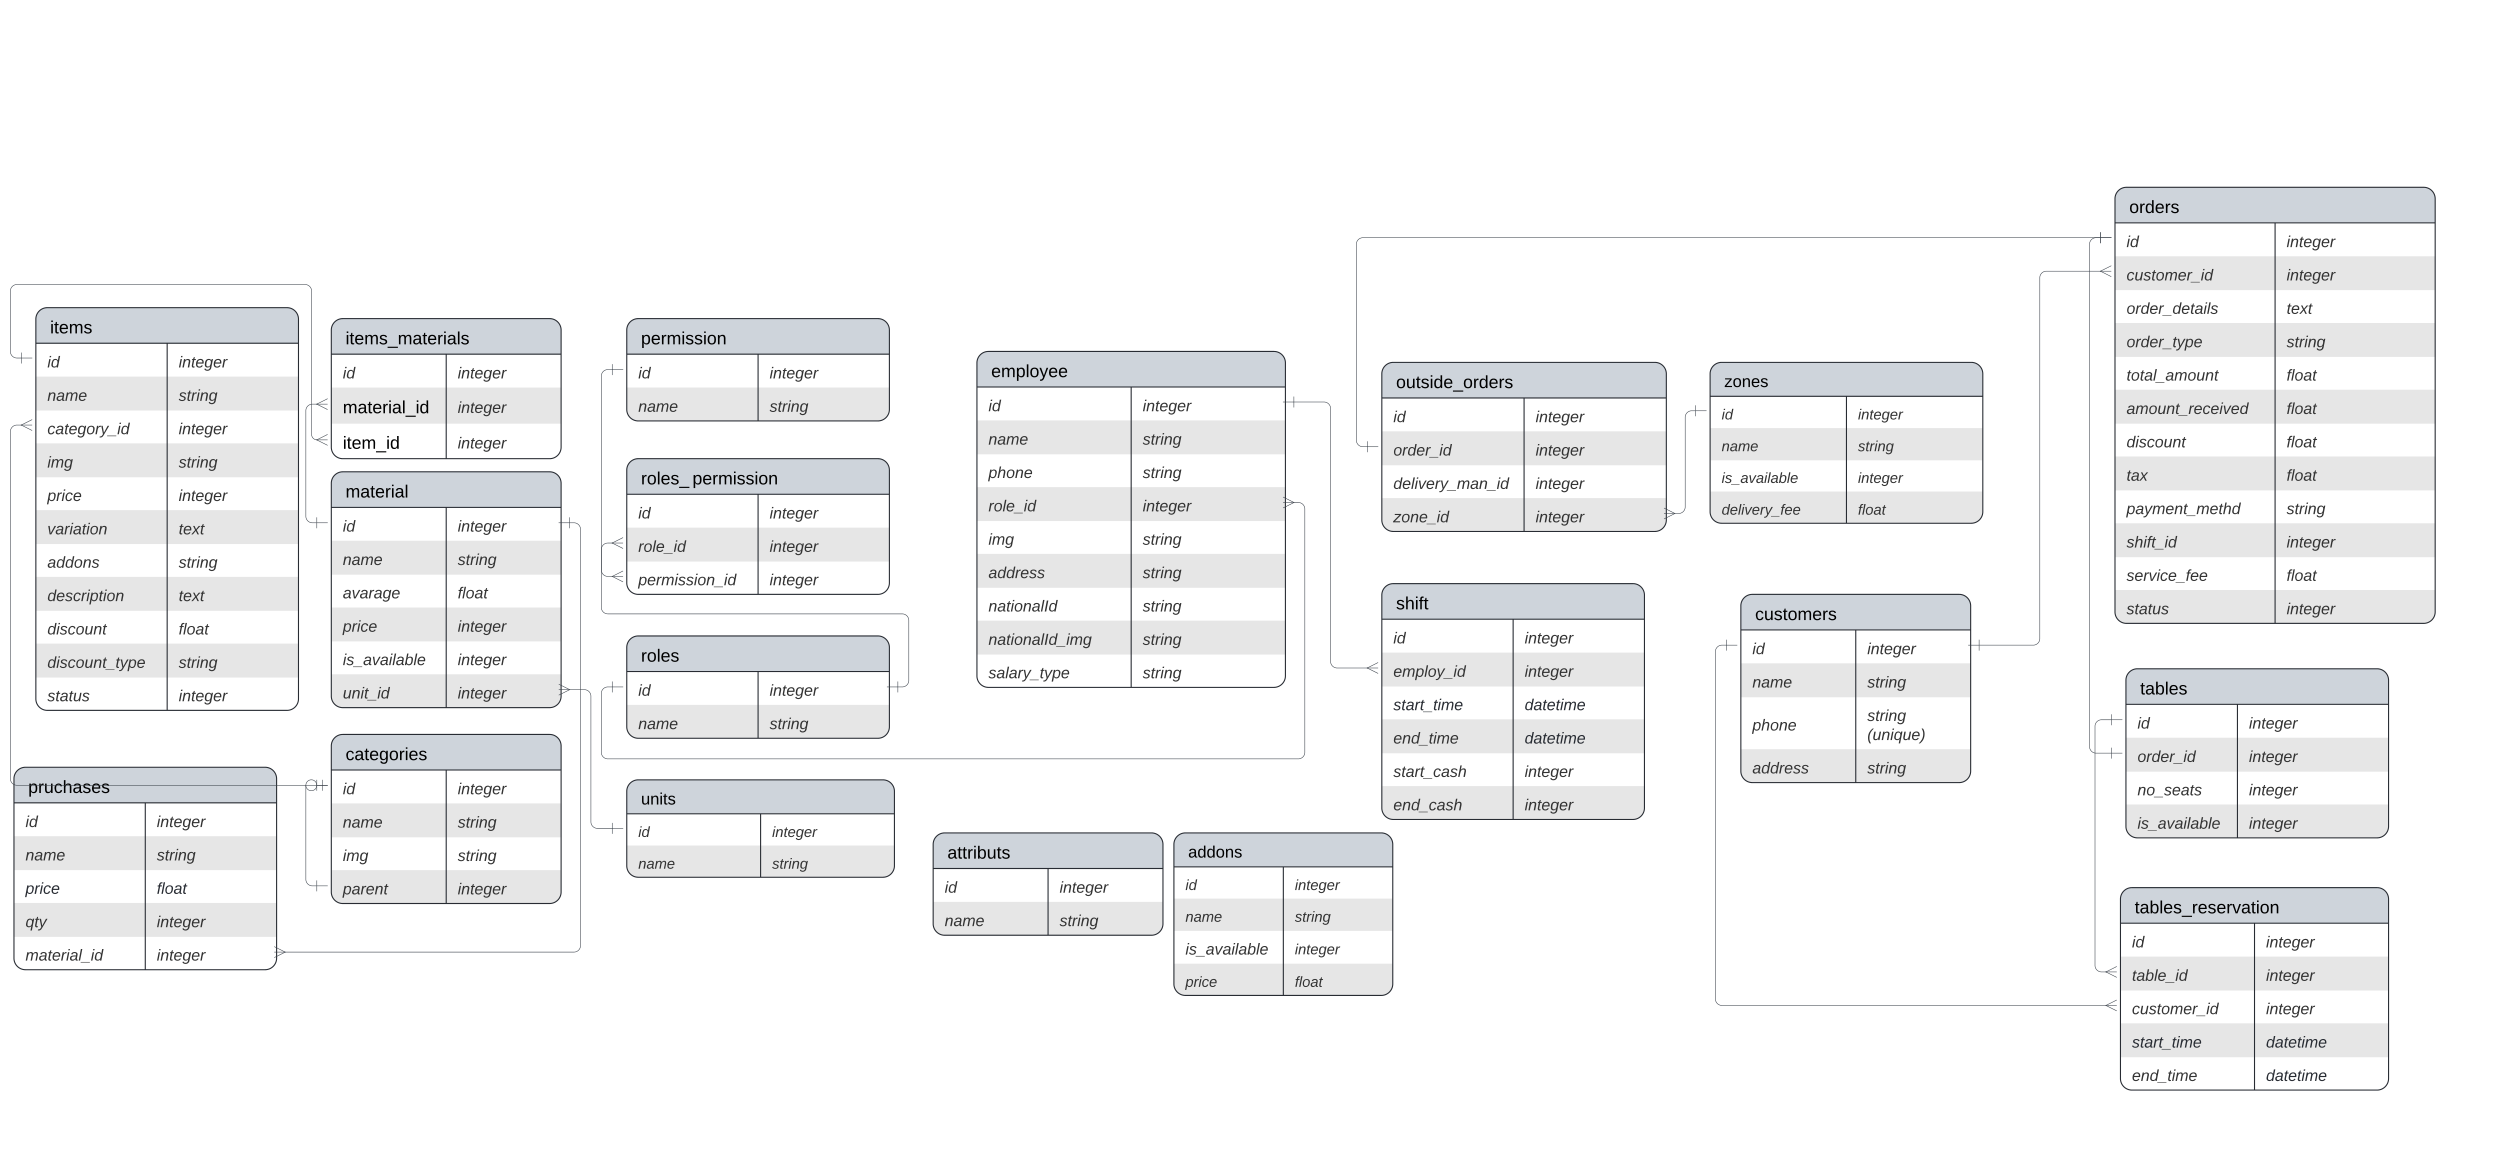 <svg xmlns="http://www.w3.org/2000/svg" xmlns:xlink="http://www.w3.org/1999/xlink" xmlns:lucid="lucid" width="4569.2" height="2142"><g transform="translate(0 0)" lucid:page-tab-id="0_0"><g filter="url(#a)"><path d="M1700 1541a21 21 0 0 1 21-21h378a21 21 0 0 1 21 21v145a21 21 0 0 1-21 21h-378a21 21 0 0 1-21-21z" fill="#fff"/><path d="M1700 1646v40a21 21 0 0 0 21 21h378a21 21 0 0 0 21-21v-40" fill="#e6e6e6"/><path d="M1700 1585v-44a21 21 0 0 1 21-21h378a21 21 0 0 1 21 21v44" fill="#ced4db"/><path d="M1700 1541a21 21 0 0 1 21-21h378a21 21 0 0 1 21 21v145a21 21 0 0 1-21 21h-378a21 21 0 0 1-21-21zM1700 1585h420M1910 1585v122" stroke="#282c33" stroke-width="2" fill="none"/><use xlink:href="#b" transform="matrix(1,0,0,1,1710,1520) translate(16 46.989)"/><use xlink:href="#c" transform="matrix(1,0,0,1,1705,1587.5) translate(16 41.822)"/><use xlink:href="#d" transform="matrix(1,0,0,1,1915,1587.5) translate(16 41.822)"/><use xlink:href="#e" transform="matrix(1,0,0,1,1705,1648.5) translate(16 41.822)"/><use xlink:href="#f" transform="matrix(1,0,0,1,1915,1648.5) translate(16 41.822)"/></g><g filter="url(#g)"><path d="M2140 1541a21 21 0 0 1 21-21h358a21 21 0 0 1 21 21v255a21 21 0 0 1-21 21h-358a21 21 0 0 1-21-21z" fill="#fff"/><path d="M2140 1640v59h400v-59M2140 1759v37a21 21 0 0 0 21 21h358a21 21 0 0 0 21-21v-37" fill="#e6e6e6"/><path d="M2140 1582v-41a21 21 0 0 1 21-21h358a21 21 0 0 1 21 21v41" fill="#ced4db"/><path d="M2140 1541a21 21 0 0 1 21-21h358a21 21 0 0 1 21 21v255a21 21 0 0 1-21 21h-358a21 21 0 0 1-21-21zM2140 1582h400M2340 1582v235" stroke="#282c33" stroke-width="2" fill="none"/><use xlink:href="#h" transform="matrix(1,0,0,1,2150,1520) translate(16 45.044)"/><use xlink:href="#i" transform="matrix(1,0,0,1,2145,1584.5) translate(16 39.878)"/><use xlink:href="#j" transform="matrix(1,0,0,1,2345,1584.5) translate(16 39.878)"/><use xlink:href="#k" transform="matrix(1,0,0,1,2145,1642.5) translate(16 39.878)"/><use xlink:href="#l" transform="matrix(1,0,0,1,2345,1642.5) translate(16 39.878)"/><use xlink:href="#m" transform="matrix(1,0,0,1,2145,1700.5) translate(16 41.822)"/><use xlink:href="#j" transform="matrix(1,0,0,1,2345,1700.5) translate(16 41.378)"/><use xlink:href="#n" transform="matrix(1,0,0,1,2145,1761.5) translate(16 39.878)"/><use xlink:href="#o" transform="matrix(1,0,0,1,2345,1761.5) translate(16 39.878)"/></g><g filter="url(#p)"><path d="M3176.2 1105a21 21 0 0 1 21-21h378a21 21 0 0 1 21 21v302a21 21 0 0 1-21 21h-378a21 21 0 0 1-21-21z" fill="#fff"/><path d="M3176.2 1210v62h420v-62M3176.2 1367v40a21 21 0 0 0 21 21h378a21 21 0 0 0 21-21v-40" fill="#e6e6e6"/><path d="M3176.2 1149v-44a21 21 0 0 1 21-21h378a21 21 0 0 1 21 21v44" fill="#ced4db"/><path d="M3176.2 1105a21 21 0 0 1 21-21h378a21 21 0 0 1 21 21v302a21 21 0 0 1-21 21h-378a21 21 0 0 1-21-21zM3176.2 1149h420M3386.2 1149v279" stroke="#282c33" stroke-width="2" fill="none"/><use xlink:href="#q" transform="matrix(1,0,0,1,3186.2,1084) translate(16 46.989)"/><use xlink:href="#c" transform="matrix(1,0,0,1,3181.2,1151.5) translate(16 41.822)"/><use xlink:href="#d" transform="matrix(1,0,0,1,3391.2,1151.5) translate(16 41.822)"/><use xlink:href="#e" transform="matrix(1,0,0,1,3181.2,1212.5) translate(16 41.822)"/><use xlink:href="#f" transform="matrix(1,0,0,1,3391.2,1212.5) translate(16 41.822)"/><use xlink:href="#r" transform="matrix(1,0,0,1,3181.2,1273.5) translate(16 59.322)"/><use xlink:href="#s" transform="matrix(1,0,0,1,3391.2,1273.5) translate(16 41.856)"/><use xlink:href="#t" transform="matrix(1,0,0,1,3391.2,1273.5) translate(16 76.789)"/><use xlink:href="#u" transform="matrix(1,0,0,1,3181.2,1369.5) translate(16 41.822)"/><g><use xlink:href="#f" transform="matrix(1,0,0,1,3391.2,1369.5) translate(16 41.822)"/></g></g><g filter="url(#v)"><path d="M600 1361a21 21 0 0 1 21-21h378a21 21 0 0 1 21 21v267a21 21 0 0 1-21 21H621a21 21 0 0 1-21-21z" fill="#fff"/><path d="M600 1466v62h420v-62M600 1588v40a21 21 0 0 0 21 21h378a21 21 0 0 0 21-21v-40" fill="#e6e6e6"/><path d="M600 1405v-44a21 21 0 0 1 21-21h378a21 21 0 0 1 21 21v44" fill="#ced4db"/><path d="M600 1361a21 21 0 0 1 21-21h378a21 21 0 0 1 21 21v267a21 21 0 0 1-21 21H621a21 21 0 0 1-21-21zM600 1405h420M810 1405v244" stroke="#282c33" stroke-width="2" fill="none"/><use xlink:href="#w" transform="matrix(1,0,0,1,610,1340) translate(16 46.989)"/><use xlink:href="#c" transform="matrix(1,0,0,1,605,1407.5) translate(16 41.822)"/><use xlink:href="#d" transform="matrix(1,0,0,1,815,1407.5) translate(16 41.822)"/><use xlink:href="#e" transform="matrix(1,0,0,1,605,1468.5) translate(16 41.822)"/><use xlink:href="#f" transform="matrix(1,0,0,1,815,1468.5) translate(16 41.822)"/><use xlink:href="#x" transform="matrix(1,0,0,1,605,1529.5) translate(16 41.822)"/><use xlink:href="#f" transform="matrix(1,0,0,1,815,1529.5) translate(16 41.822)"/><use xlink:href="#y" transform="matrix(1,0,0,1,605,1590.5) translate(16 41.822)"/><use xlink:href="#d" transform="matrix(1,0,0,1,815,1590.5) translate(16 41.822)"/></g><g filter="url(#z)"><path d="M60 581a21 21 0 0 1 21-21h438a21 21 0 0 1 21 21v694a21 21 0 0 1-21 21H81a21 21 0 0 1-21-21z" fill="#fff"/><path d="M60 686v62h480v-62M60 808v62h480v-62M60 930v62h480v-62M60 1052v62h480v-62M60 1174v62h480v-62" fill="#e6e6e6"/><path d="M60 625v-44a21 21 0 0 1 21-21h438a21 21 0 0 1 21 21v44" fill="#ced4db"/><path d="M60 581a21 21 0 0 1 21-21h438a21 21 0 0 1 21 21v694a21 21 0 0 1-21 21H81a21 21 0 0 1-21-21zM60 625h480M300 625v671" stroke="#282c33" stroke-width="2" fill="none"/><use xlink:href="#A" transform="matrix(1,0,0,1,70,560) translate(16 46.989)"/><use xlink:href="#c" transform="matrix(1,0,0,1,65,627.5) translate(16 41.822)"/><use xlink:href="#d" transform="matrix(1,0,0,1,305,627.5) translate(16 41.822)"/><use xlink:href="#e" transform="matrix(1,0,0,1,65,688.5) translate(16 41.822)"/><use xlink:href="#f" transform="matrix(1,0,0,1,305,688.5) translate(16 41.822)"/><use xlink:href="#B" transform="matrix(1,0,0,1,65,749.5) translate(16 41.822)"/><use xlink:href="#d" transform="matrix(1,0,0,1,305,749.5) translate(16 41.822)"/><use xlink:href="#x" transform="matrix(1,0,0,1,65,810.5) translate(16 41.822)"/><use xlink:href="#f" transform="matrix(1,0,0,1,305,810.5) translate(16 41.822)"/><use xlink:href="#C" transform="matrix(1,0,0,1,65,871.5) translate(16 41.822)"/><use xlink:href="#d" transform="matrix(1,0,0,1,305,871.5) translate(16 41.822)"/><use xlink:href="#D" transform="matrix(1,0,0,1,65,932.5) translate(16 41.822)"/><use xlink:href="#E" transform="matrix(1,0,0,1,305,932.5) translate(16 41.822)"/><use xlink:href="#F" transform="matrix(1,0,0,1,65,993.5) translate(16 41.822)"/><use xlink:href="#f" transform="matrix(1,0,0,1,305,993.5) translate(16 41.822)"/><use xlink:href="#G" transform="matrix(1,0,0,1,65,1054.5) translate(16 41.822)"/><use xlink:href="#E" transform="matrix(1,0,0,1,305,1054.5) translate(16 41.822)"/><use xlink:href="#H" transform="matrix(1,0,0,1,65,1115.5) translate(16 41.822)"/><use xlink:href="#I" transform="matrix(1,0,0,1,305,1115.5) translate(16 41.822)"/><use xlink:href="#J" transform="matrix(1,0,0,1,65,1176.5) translate(16 41.822)"/><use xlink:href="#f" transform="matrix(1,0,0,1,305,1176.5) translate(16 41.822)"/><use xlink:href="#K" transform="matrix(1,0,0,1,65,1237.5) translate(16 41.822)"/><use xlink:href="#d" transform="matrix(1,0,0,1,305,1237.5) translate(16 41.822)"/></g><g filter="url(#L)"><path d="M3120 681a21 21 0 0 1 21-21h456.4a21 21 0 0 1 21 21v252a21 21 0 0 1-21 21H3141a21 21 0 0 1-21-21z" fill="#fff"/><path d="M3120 780v59h498.4v-59M3120 896v37a21 21 0 0 0 21 21h456.4a21 21 0 0 0 21-21v-37" fill="#e6e6e6"/><path d="M3120 722v-41a21 21 0 0 1 21-21h456.4a21 21 0 0 1 21 21v41" fill="#ced4db"/><path d="M3120 681a21 21 0 0 1 21-21h456.4a21 21 0 0 1 21 21v252a21 21 0 0 1-21 21H3141a21 21 0 0 1-21-21zM3120 722h498.4M3369.2 722v232" stroke="#282c33" stroke-width="2" fill="none"/><use xlink:href="#M" transform="matrix(1,0,0,1,3130,660) translate(16 45.044)"/><use xlink:href="#i" transform="matrix(1,0,0,1,3125,724.5) translate(16 39.878)"/><use xlink:href="#j" transform="matrix(1,0,0,1,3374.2,724.5) translate(16 39.878)"/><use xlink:href="#k" transform="matrix(1,0,0,1,3125,782.5) translate(16 39.878)"/><use xlink:href="#l" transform="matrix(1,0,0,1,3374.2,782.5) translate(16 39.878)"/><use xlink:href="#N" transform="matrix(1,0,0,1,3125,840.5) translate(16 39.878)"/><use xlink:href="#j" transform="matrix(1,0,0,1,3374.2,840.5) translate(16 39.878)"/><use xlink:href="#O" transform="matrix(1,0,0,1,3125,898.5) translate(16 39.878)"/><use xlink:href="#o" transform="matrix(1,0,0,1,3374.2,898.5) translate(16 39.878)"/></g><g filter="url(#P)"><path d="M3880 1241a21 21 0 0 1 21-21h438a21 21 0 0 1 21 21v267a21 21 0 0 1-21 21h-438a21 21 0 0 1-21-21z" fill="#fff"/><path d="M3880 1346v62h480v-62M3880 1468v40a21 21 0 0 0 21 21h438a21 21 0 0 0 21-21v-40" fill="#e6e6e6"/><path d="M3880 1285v-44a21 21 0 0 1 21-21h438a21 21 0 0 1 21 21v44" fill="#ced4db"/><path d="M3880 1241a21 21 0 0 1 21-21h438a21 21 0 0 1 21 21v267a21 21 0 0 1-21 21h-438a21 21 0 0 1-21-21zM3880 1285h480M4083.8 1285v244" stroke="#282c33" stroke-width="2" fill="none"/><use xlink:href="#Q" transform="matrix(1,0,0,1,3890,1220) translate(16 46.989)"/><use xlink:href="#c" transform="matrix(1,0,0,1,3885,1287.5) translate(16 41.822)"/><use xlink:href="#d" transform="matrix(1,0,0,1,4088.8,1287.5) translate(16 41.822)"/><use xlink:href="#R" transform="matrix(1,0,0,1,3885,1348.5) translate(16 41.822)"/><use xlink:href="#d" transform="matrix(1,0,0,1,4088.8,1348.5) translate(16 41.822)"/><use xlink:href="#S" transform="matrix(1,0,0,1,3885,1409.5) translate(16 41.822)"/><use xlink:href="#d" transform="matrix(1,0,0,1,4088.8,1409.5) translate(16 41.822)"/><use xlink:href="#m" transform="matrix(1,0,0,1,3885,1470.5) translate(16 41.822)"/><use xlink:href="#d" transform="matrix(1,0,0,1,4088.8,1470.5) translate(16 41.822)"/></g><g filter="url(#T)"><path d="M20 1421a21 21 0 0 1 21-21h438a21 21 0 0 1 21 21v328a21 21 0 0 1-21 21H41a21 21 0 0 1-21-21z" fill="#fff"/><path d="M20 1526v62h480v-62M20 1648v62h480v-62" fill="#e6e6e6"/><path d="M20 1465v-44a21 21 0 0 1 21-21h438a21 21 0 0 1 21 21v44" fill="#ced4db"/><path d="M20 1421a21 21 0 0 1 21-21h438a21 21 0 0 1 21 21v328a21 21 0 0 1-21 21H41a21 21 0 0 1-21-21zM20 1465h480M260 1465v305" stroke="#282c33" stroke-width="2" fill="none"/><use xlink:href="#U" transform="matrix(1,0,0,1,30,1400) translate(16 46.989)"/><use xlink:href="#c" transform="matrix(1,0,0,1,25,1467.5) translate(16 41.822)"/><use xlink:href="#d" transform="matrix(1,0,0,1,265,1467.5) translate(16 41.822)"/><use xlink:href="#e" transform="matrix(1,0,0,1,25,1528.5) translate(16 41.822)"/><use xlink:href="#f" transform="matrix(1,0,0,1,265,1528.5) translate(16 41.822)"/><use xlink:href="#V" transform="matrix(1,0,0,1,25,1589.5) translate(16 41.822)"/><use xlink:href="#W" transform="matrix(1,0,0,1,265,1589.5) translate(16 41.822)"/><use xlink:href="#X" transform="matrix(1,0,0,1,25,1650.5) translate(16 41.822)"/><use xlink:href="#d" transform="matrix(1,0,0,1,265,1650.5) translate(16 41.822)"/><use xlink:href="#Y" transform="matrix(1,0,0,1,25,1711.5) translate(16 41.822)"/><use xlink:href="#d" transform="matrix(1,0,0,1,265,1711.5) translate(16 41.822)"/></g><g filter="url(#Z)"><path d="M600 881a21 21 0 0 1 21-21h378a21 21 0 0 1 21 21v389a21 21 0 0 1-21 21H621a21 21 0 0 1-21-21z" fill="#fff"/><path d="M600 986v62h420v-62M600 1108v62h420v-62M600 1230v40a21 21 0 0 0 21 21h378a21 21 0 0 0 21-21v-40" fill="#e6e6e6"/><path d="M600 925v-44a21 21 0 0 1 21-21h378a21 21 0 0 1 21 21v44" fill="#ced4db"/><path d="M600 881a21 21 0 0 1 21-21h378a21 21 0 0 1 21 21v389a21 21 0 0 1-21 21H621a21 21 0 0 1-21-21zM600 925h420M810 925v366" stroke="#282c33" stroke-width="2" fill="none"/><use xlink:href="#aa" transform="matrix(1,0,0,1,610,860) translate(16 46.989)"/><use xlink:href="#c" transform="matrix(1,0,0,1,605,927.5) translate(16 41.822)"/><use xlink:href="#d" transform="matrix(1,0,0,1,815,927.5) translate(16 41.822)"/><use xlink:href="#e" transform="matrix(1,0,0,1,605,988.5) translate(16 41.822)"/><use xlink:href="#f" transform="matrix(1,0,0,1,815,988.5) translate(16 41.822)"/><use xlink:href="#ab" transform="matrix(1,0,0,1,605,1049.5) translate(16 41.822)"/><use xlink:href="#I" transform="matrix(1,0,0,1,815,1049.5) translate(16 41.822)"/><use xlink:href="#C" transform="matrix(1,0,0,1,605,1110.5) translate(16 41.822)"/><use xlink:href="#d" transform="matrix(1,0,0,1,815,1110.5) translate(16 41.822)"/><use xlink:href="#m" transform="matrix(1,0,0,1,605,1171.5) translate(16 41.822)"/><use xlink:href="#d" transform="matrix(1,0,0,1,815,1171.5) translate(16 41.822)"/><use xlink:href="#ac" transform="matrix(1,0,0,1,605,1232.5) translate(16 41.822)"/><use xlink:href="#d" transform="matrix(1,0,0,1,815,1232.5) translate(16 41.822)"/></g><g filter="url(#ad)"><path d="M1140 1444a21 21 0 0 1 21-21h447.2a21 21 0 0 1 21 21v136a21 21 0 0 1-21 21H1161a21 21 0 0 1-21-21z" fill="#fff"/><path d="M1140 1543v37a21 21 0 0 0 21 21h447.2a21 21 0 0 0 21-21v-37" fill="#e6e6e6"/><path d="M1140 1485v-41a21 21 0 0 1 21-21h447.2a21 21 0 0 1 21 21v41" fill="#ced4db"/><path d="M1140 1444a21 21 0 0 1 21-21h447.2a21 21 0 0 1 21 21v136a21 21 0 0 1-21 21H1161a21 21 0 0 1-21-21zM1140 1485h489.2M1384.6 1485v116" stroke="#282c33" stroke-width="2" fill="none"/><use xlink:href="#ae" transform="matrix(1,0,0,1,1150,1423) translate(16 45.044)"/><use xlink:href="#i" transform="matrix(1,0,0,1,1145,1487.5) translate(16 39.878)"/><use xlink:href="#j" transform="matrix(1,0,0,1,1389.6,1487.5) translate(16 39.878)"/><use xlink:href="#k" transform="matrix(1,0,0,1,1145,1545.5) translate(16 39.878)"/><use xlink:href="#l" transform="matrix(1,0,0,1,1389.6,1545.5) translate(16 39.878)"/></g><g filter="url(#af)"><path d="M2520 1085.38a21 21 0 0 1 21-21h438a21 21 0 0 1 21 21v389a21 21 0 0 1-21 21h-438a21 21 0 0 1-21-21z" fill="#fff"/><path d="M2520 1190.38v62h480v-62M2520 1312.38v62h480v-62M2520 1434.38v40a21 21 0 0 0 21 21h438a21 21 0 0 0 21-21v-40" fill="#e6e6e6"/><path d="M2520 1129.38v-44a21 21 0 0 1 21-21h438a21 21 0 0 1 21 21v44" fill="#ced4db"/><path d="M2520 1085.38a21 21 0 0 1 21-21h438a21 21 0 0 1 21 21v389a21 21 0 0 1-21 21h-438a21 21 0 0 1-21-21zM2520 1129.38h480M2760 1129.38v366" stroke="#282c33" stroke-width="2" fill="none"/><use xlink:href="#ag" transform="matrix(1,0,0,1,2530,1064.375) translate(16 46.989)"/><use xlink:href="#c" transform="matrix(1,0,0,1,2525,1131.875) translate(16 41.822)"/><use xlink:href="#d" transform="matrix(1,0,0,1,2765,1131.875) translate(16 41.822)"/><use xlink:href="#ah" transform="matrix(1,0,0,1,2525,1192.875) translate(16 41.822)"/><use xlink:href="#d" transform="matrix(1,0,0,1,2765,1192.875) translate(16 41.822)"/><use xlink:href="#ai" transform="matrix(1,0,0,1,2525,1253.875) translate(16 41.822)"/><use xlink:href="#aj" transform="matrix(1,0,0,1,2765,1253.875) translate(16 41.822)"/><use xlink:href="#ak" transform="matrix(1,0,0,1,2525,1314.875) translate(16 41.822)"/><use xlink:href="#aj" transform="matrix(1,0,0,1,2765,1314.875) translate(16 41.822)"/><use xlink:href="#al" transform="matrix(1,0,0,1,2525,1375.875) translate(16 41.822)"/><use xlink:href="#d" transform="matrix(1,0,0,1,2765,1375.875) translate(16 41.822)"/><use xlink:href="#am" transform="matrix(1,0,0,1,2525,1436.875) translate(16 41.822)"/><use xlink:href="#d" transform="matrix(1,0,0,1,2765,1436.875) translate(16 41.822)"/></g><g filter="url(#an)"><path d="M3860 361a21 21 0 0 1 21-21h543.2a21 21 0 0 1 21 21v755a21 21 0 0 1-21 21H3881a21 21 0 0 1-21-21z" fill="#fff"/><path d="M3860 466v62h585.2v-62M3860 588v62h585.2v-62M3860 710v62h585.2v-62M3860 832v62h585.2v-62M3860 954v62h585.2v-62M3860 1076v40a21 21 0 0 0 21 21h543.2a21 21 0 0 0 21-21v-40" fill="#e6e6e6"/><path d="M3860 405v-44a21 21 0 0 1 21-21h543.2a21 21 0 0 1 21 21v44" fill="#ced4db"/><path d="M3860 361a21 21 0 0 1 21-21h543.2a21 21 0 0 1 21 21v755a21 21 0 0 1-21 21H3881a21 21 0 0 1-21-21zM3860 405h585.2M4152.6 405v732" stroke="#282c33" stroke-width="2" fill="none"/><use xlink:href="#ao" transform="matrix(1,0,0,1,3870,340) translate(16 46.989)"/><use xlink:href="#c" transform="matrix(1,0,0,1,3865,407.5) translate(16 41.822)"/><use xlink:href="#d" transform="matrix(1,0,0,1,4157.6,407.5) translate(16 41.822)"/><use xlink:href="#ap" transform="matrix(1,0,0,1,3865,468.5) translate(16 41.822)"/><use xlink:href="#d" transform="matrix(1,0,0,1,4157.6,468.5) translate(16 41.822)"/><use xlink:href="#aq" transform="matrix(1,0,0,1,3865,529.5) translate(16 41.822)"/><use xlink:href="#E" transform="matrix(1,0,0,1,4157.6,529.5) translate(16 41.822)"/><use xlink:href="#ar" transform="matrix(1,0,0,1,3865,590.5) translate(16 41.822)"/><use xlink:href="#f" transform="matrix(1,0,0,1,4157.6,590.5) translate(16 41.822)"/><use xlink:href="#as" transform="matrix(1,0,0,1,3865,651.5) translate(16 41.822)"/><use xlink:href="#I" transform="matrix(1,0,0,1,4157.6,651.5) translate(16 41.822)"/><use xlink:href="#at" transform="matrix(1,0,0,1,3865,712.5) translate(16 41.822)"/><use xlink:href="#I" transform="matrix(1,0,0,1,4157.6,712.5) translate(16 41.822)"/><use xlink:href="#H" transform="matrix(1,0,0,1,3865,773.5) translate(16 41.822)"/><use xlink:href="#I" transform="matrix(1,0,0,1,4157.6,773.5) translate(16 41.822)"/><use xlink:href="#au" transform="matrix(1,0,0,1,3865,834.5) translate(16 41.822)"/><use xlink:href="#I" transform="matrix(1,0,0,1,4157.6,834.5) translate(16 41.822)"/><use xlink:href="#av" transform="matrix(1,0,0,1,3865,895.5) translate(16 41.822)"/><use xlink:href="#f" transform="matrix(1,0,0,1,4157.6,895.5) translate(16 41.822)"/><use xlink:href="#aw" transform="matrix(1,0,0,1,3865,956.5) translate(16 41.822)"/><use xlink:href="#d" transform="matrix(1,0,0,1,4157.6,956.5) translate(16 41.822)"/><use xlink:href="#ax" transform="matrix(1,0,0,1,3865,1017.5) translate(16 41.822)"/><use xlink:href="#I" transform="matrix(1,0,0,1,4157.6,1017.5) translate(16 41.822)"/><use xlink:href="#K" transform="matrix(1,0,0,1,3865,1078.5) translate(16 41.822)"/><use xlink:href="#d" transform="matrix(1,0,0,1,4157.6,1078.5) translate(16 41.822)"/></g><g filter="url(#ay)"><path d="M1140 1181a21 21 0 0 1 21-21h438a21 21 0 0 1 21 21v145a21 21 0 0 1-21 21h-438a21 21 0 0 1-21-21z" fill="#fff"/><path d="M1140 1286v40a21 21 0 0 0 21 21h438a21 21 0 0 0 21-21v-40" fill="#e6e6e6"/><path d="M1140 1225v-44a21 21 0 0 1 21-21h438a21 21 0 0 1 21 21v44" fill="#ced4db"/><path d="M1140 1181a21 21 0 0 1 21-21h438a21 21 0 0 1 21 21v145a21 21 0 0 1-21 21h-438a21 21 0 0 1-21-21zM1140 1225h480M1380 1225v122" stroke="#282c33" stroke-width="2" fill="none"/><use xlink:href="#az" transform="matrix(1,0,0,1,1150,1160) translate(16 46.989)"/><use xlink:href="#c" transform="matrix(1,0,0,1,1145,1227.5) translate(16 41.822)"/><use xlink:href="#d" transform="matrix(1,0,0,1,1385,1227.5) translate(16 41.822)"/><use xlink:href="#e" transform="matrix(1,0,0,1,1145,1288.5) translate(16 41.822)"/><use xlink:href="#f" transform="matrix(1,0,0,1,1385,1288.5) translate(16 41.822)"/></g><g filter="url(#aA)"><path d="M3870 1641a21 21 0 0 1 21-21h448a21 21 0 0 1 21 21v328a21 21 0 0 1-21 21h-448a21 21 0 0 1-21-21z" fill="#fff"/><path d="M3870 1746v62h490v-62M3870 1868v62h490v-62" fill="#e6e6e6"/><path d="M3870 1685v-44a21 21 0 0 1 21-21h448a21 21 0 0 1 21 21v44" fill="#ced4db"/><path d="M3870 1641a21 21 0 0 1 21-21h448a21 21 0 0 1 21 21v328a21 21 0 0 1-21 21h-448a21 21 0 0 1-21-21zM3870 1685h490M4115 1685v305" stroke="#282c33" stroke-width="2" fill="none"/><use xlink:href="#aB" transform="matrix(1,0,0,1,3880,1620) translate(16 46.989)"/><use xlink:href="#c" transform="matrix(1,0,0,1,3875,1687.5) translate(16 41.822)"/><use xlink:href="#d" transform="matrix(1,0,0,1,4120,1687.5) translate(16 41.822)"/><use xlink:href="#aC" transform="matrix(1,0,0,1,3875,1748.5) translate(16 41.822)"/><use xlink:href="#d" transform="matrix(1,0,0,1,4120,1748.5) translate(16 41.822)"/><use xlink:href="#ap" transform="matrix(1,0,0,1,3875,1809.5) translate(16 41.822)"/><use xlink:href="#d" transform="matrix(1,0,0,1,4120,1809.5) translate(16 41.822)"/><use xlink:href="#ai" transform="matrix(1,0,0,1,3875,1870.5) translate(16 41.822)"/><use xlink:href="#aj" transform="matrix(1,0,0,1,4120,1870.5) translate(16 41.822)"/><use xlink:href="#ak" transform="matrix(1,0,0,1,3875,1931.5) translate(16 41.822)"/><use xlink:href="#aj" transform="matrix(1,0,0,1,4120,1931.5) translate(16 41.822)"/></g><g filter="url(#ay)"><path d="M1140 601a21 21 0 0 1 21-21h438a21 21 0 0 1 21 21v145a21 21 0 0 1-21 21h-438a21 21 0 0 1-21-21z" fill="#fff"/><path d="M1140 706v40a21 21 0 0 0 21 21h438a21 21 0 0 0 21-21v-40" fill="#e6e6e6"/><path d="M1140 645v-44a21 21 0 0 1 21-21h438a21 21 0 0 1 21 21v44" fill="#ced4db"/><path d="M1140 601a21 21 0 0 1 21-21h438a21 21 0 0 1 21 21v145a21 21 0 0 1-21 21h-438a21 21 0 0 1-21-21zM1140 645h480M1380 645v122" stroke="#282c33" stroke-width="2" fill="none"/><use xlink:href="#aD" transform="matrix(1,0,0,1,1150,580) translate(16 46.989)"/><use xlink:href="#c" transform="matrix(1,0,0,1,1145,647.5) translate(16 41.822)"/><use xlink:href="#d" transform="matrix(1,0,0,1,1385,647.5) translate(16 41.822)"/><use xlink:href="#e" transform="matrix(1,0,0,1,1145,708.5) translate(16 41.822)"/><use xlink:href="#f" transform="matrix(1,0,0,1,1385,708.5) translate(16 41.822)"/></g><g filter="url(#aE)"><path d="M1140 857a21 21 0 0 1 21-21h438a21 21 0 0 1 21 21v206a21 21 0 0 1-21 21h-438a21 21 0 0 1-21-21z" fill="#fff"/><path d="M1140 962v62h480v-62" fill="#e6e6e6"/><path d="M1140 901v-44a21 21 0 0 1 21-21h438a21 21 0 0 1 21 21v44" fill="#ced4db"/><path d="M1140 857a21 21 0 0 1 21-21h438a21 21 0 0 1 21 21v206a21 21 0 0 1-21 21h-438a21 21 0 0 1-21-21zM1140 901h480M1380 901v183" stroke="#282c33" stroke-width="2" fill="none"/><use xlink:href="#aF" transform="matrix(1,0,0,1,1150,836) translate(16 46.989)"/><use xlink:href="#aG" transform="matrix(1,0,0,1,1150,836) translate(110.067 46.989)"/><use xlink:href="#c" transform="matrix(1,0,0,1,1145,903.5) translate(16 41.822)"/><use xlink:href="#d" transform="matrix(1,0,0,1,1385,903.5) translate(16 41.822)"/><use xlink:href="#aH" transform="matrix(1,0,0,1,1145,964.5) translate(16 41.822)"/><use xlink:href="#d" transform="matrix(1,0,0,1,1385,964.5) translate(16 41.822)"/><use xlink:href="#aI" transform="matrix(1,0,0,1,1145,1025.5) translate(16 41.822)"/><g><use xlink:href="#d" transform="matrix(1,0,0,1,1385,1025.5) translate(16 41.822)"/></g></g><g filter="url(#aJ)"><path d="M1780 661a21 21 0 0 1 21-21h521.8a21 21 0 0 1 21 21v572a21 21 0 0 1-21 21H1801a21 21 0 0 1-21-21z" fill="#fff"/><path d="M1780 766v62h563.8v-62M1780 888v62h563.8v-62M1780 1010v62h563.8v-62M1780 1132v62h563.8v-62" fill="#e6e6e6"/><path d="M1780 705v-44a21 21 0 0 1 21-21h521.8a21 21 0 0 1 21 21v44" fill="#ced4db"/><path d="M1780 661a21 21 0 0 1 21-21h521.8a21 21 0 0 1 21 21v572a21 21 0 0 1-21 21H1801a21 21 0 0 1-21-21zM1780 705h563.8M2061.9 705v549" stroke="#282c33" stroke-width="2" fill="none"/><use xlink:href="#aK" transform="matrix(1,0,0,1,1790,640) translate(16 46.989)"/><use xlink:href="#c" transform="matrix(1,0,0,1,1785,707.5) translate(16 41.822)"/><use xlink:href="#d" transform="matrix(1,0,0,1,2066.9,707.5) translate(16 41.822)"/><use xlink:href="#e" transform="matrix(1,0,0,1,1785,768.5) translate(16 41.822)"/><use xlink:href="#f" transform="matrix(1,0,0,1,2066.9,768.5) translate(16 41.822)"/><use xlink:href="#r" transform="matrix(1,0,0,1,1785,829.5) translate(16 41.822)"/><use xlink:href="#aL" transform="matrix(1,0,0,1,2066.9,829.5) translate(16 41.822)"/><use xlink:href="#aH" transform="matrix(1,0,0,1,1785,890.5) translate(16 41.822)"/><use xlink:href="#d" transform="matrix(1,0,0,1,2066.9,890.5) translate(16 41.822)"/><use xlink:href="#x" transform="matrix(1,0,0,1,1785,951.5) translate(16 41.822)"/><use xlink:href="#f" transform="matrix(1,0,0,1,2066.9,951.5) translate(16 41.822)"/><use xlink:href="#u" transform="matrix(1,0,0,1,1785,1012.5) translate(16 41.822)"/><use xlink:href="#f" transform="matrix(1,0,0,1,2066.9,1012.5) translate(16 41.822)"/><use xlink:href="#aM" transform="matrix(1,0,0,1,1785,1073.5) translate(16 41.822)"/><use xlink:href="#f" transform="matrix(1,0,0,1,2066.9,1073.5) translate(16 41.822)"/><use xlink:href="#aN" transform="matrix(1,0,0,1,1785,1134.5) translate(16 41.822)"/><use xlink:href="#f" transform="matrix(1,0,0,1,2066.9,1134.5) translate(16 41.822)"/><use xlink:href="#aO" transform="matrix(1,0,0,1,1785,1195.5) translate(16 41.822)"/><use xlink:href="#f" transform="matrix(1,0,0,1,2066.9,1195.5) translate(16 41.822)"/></g><g filter="url(#aP)"><path d="M2520 681a21 21 0 0 1 21-21h478a21 21 0 0 1 21 21v267a21 21 0 0 1-21 21h-478a21 21 0 0 1-21-21z" fill="#fff"/><path d="M2520 786v62h520v-62M2520 908v40a21 21 0 0 0 21 21h478a21 21 0 0 0 21-21v-40" fill="#e6e6e6"/><path d="M2520 725v-44a21 21 0 0 1 21-21h478a21 21 0 0 1 21 21v44" fill="#ced4db"/><path d="M2520 681a21 21 0 0 1 21-21h478a21 21 0 0 1 21 21v267a21 21 0 0 1-21 21h-478a21 21 0 0 1-21-21zM2520 725h520M2780 725v244" stroke="#282c33" stroke-width="2" fill="none"/><use xlink:href="#aQ" transform="matrix(1,0,0,1,2530,660) translate(16 46.989)"/><use xlink:href="#c" transform="matrix(1,0,0,1,2525,727.5) translate(16 41.822)"/><use xlink:href="#d" transform="matrix(1,0,0,1,2785,727.5) translate(16 41.822)"/><use xlink:href="#R" transform="matrix(1,0,0,1,2525,788.5) translate(16 41.822)"/><use xlink:href="#d" transform="matrix(1,0,0,1,2785,788.5) translate(16 41.822)"/><use xlink:href="#aR" transform="matrix(1,0,0,1,2525,849.5) translate(16 41.822)"/><use xlink:href="#d" transform="matrix(1,0,0,1,2785,849.5) translate(16 41.822)"/><use xlink:href="#aS" transform="matrix(1,0,0,1,2525,910.5) translate(16 41.822)"/><use xlink:href="#d" transform="matrix(1,0,0,1,2785,910.5) translate(16 41.822)"/></g><g filter="url(#aT)"><path d="M600 601a21 21 0 0 1 21-21h378a21 21 0 0 1 21 21v214a21 21 0 0 1-21 21H621a21 21 0 0 1-21-21z" fill="#fff"/><path d="M600 706v66h420v-66" fill="#e6e6e6"/><path d="M600 645v-44a21 21 0 0 1 21-21h378a21 21 0 0 1 21 21v44" fill="#ced4db"/><path d="M600 601a21 21 0 0 1 21-21h378a21 21 0 0 1 21 21v214a21 21 0 0 1-21 21H621a21 21 0 0 1-21-21zM600 645h420M810 645v191" stroke="#282c33" stroke-width="2" fill="none"/><use xlink:href="#aU" transform="matrix(1,0,0,1,610,580) translate(16 46.989)"/><use xlink:href="#c" transform="matrix(1,0,0,1,605,647.5) translate(16 41.822)"/><use xlink:href="#d" transform="matrix(1,0,0,1,815,647.5) translate(16 41.822)"/><use xlink:href="#aV" transform="matrix(1,0,0,1,605,708.5) translate(16 44.489)"/><use xlink:href="#d" transform="matrix(1,0,0,1,815,708.5) translate(16 43.822)"/><use xlink:href="#aW" transform="matrix(1,0,0,1,605,773.5) translate(16 44.489)"/><use xlink:href="#d" transform="matrix(1,0,0,1,815,773.5) translate(16 43.822)"/></g><path d="M579 1619.1h-8a12 12 0 0 1-12-12V1435.7a.5.5 0 0 1 .5-.5" stroke="#3a414a" fill="none"/><path d="M579 1609.1v20M599 1619.1h-20M589 1425.22v20M599 1435.22h-20M579 1435.22c0 5.52-4.48 10-10 10s-10-4.48-10-10 4.48-10 10-10 10 4.48 10 10" stroke="#3a414a" fill="#fff"/><path d="M579 1435.22H31a12 12 0 0 1-12-12V788.87a12 12 0 0 1 12-12h8.6" stroke="#3a414a" fill="none"/><path d="M579 1425.22v20M599 1435.22h-20" stroke="#3a414a" fill="#fff"/><path d="M58.78 786.87l-20-10 20-10" stroke="#3a414a" fill="#fff" fill-opacity="0"/><path d="M58.78 776.87h-20" stroke="#3a414a" fill="#fff"/><path d="M579 955.5h-8a12 12 0 0 1-12-12V750.64a12 12 0 0 1 12-12h8.6" stroke="#3a414a" fill="none"/><path d="M579 945.5v20M599 955.5h-20" stroke="#3a414a" fill="#fff"/><path d="M598.78 748.64l-20-10 20-10" stroke="#3a414a" fill="#fff" fill-opacity="0"/><path d="M598.78 738.64h-20" stroke="#3a414a" fill="#fff"/><path d="M39 654.37h-8a12 12 0 0 1-12-12V532a12 12 0 0 1 12-12h526.5a12 12 0 0 1 12 12v261.87a10.1 10.1 0 0 0 10.1 10.1" stroke="#3a414a" fill="none"/><path d="M39 644.37v20M59 654.37H39" stroke="#3a414a" fill="#fff"/><path d="M598.78 813.96l-20-10 20-10" stroke="#3a414a" fill="#fff" fill-opacity="0"/><path d="M598.78 803.96h-20" stroke="#3a414a" fill="#fff"/><path d="M1119 675.5h-8a12 12 0 0 0-12 12v354a12 12 0 0 0 12 12h8.6" stroke="#3a414a" fill="none"/><path d="M1119 665.5v20M1139 675.5h-20" stroke="#3a414a" fill="#fff"/><path d="M1138.78 1063.5l-20-10 20-10" stroke="#3a414a" fill="#fff" fill-opacity="0"/><path d="M1138.78 1053.5h-20" stroke="#3a414a" fill="#fff"/><path d="M1119.6 992.5h-8.6a12 12 0 0 0-12 12V1110a12 12 0 0 0 12 12h538a12 12 0 0 1 12 12v109.5a12 12 0 0 1-12 12h-8" stroke="#3a414a" fill="none"/><path d="M1138.78 1002.5l-20-10 20-10" stroke="#3a414a" fill="#fff" fill-opacity="0"/><path d="M1138.78 992.5h-20M1641 1265.5v-20M1621 1255.5h20" stroke="#3a414a" fill="#fff"/><path d="M1119 1255.5h-8a12 12 0 0 0-12 12V1375a12 12 0 0 0 12 12h1261.8a12 12 0 0 0 12-12V930.4a12 12 0 0 0-12-12h-8.6" stroke="#3a414a" fill="none"/><path d="M1119 1245.5v20M1139 1255.5h-20" stroke="#3a414a" fill="#fff"/><path d="M2345.02 908.4l20 10-20 10" stroke="#3a414a" fill="#fff" fill-opacity="0"/><path d="M2345.02 918.4h20" stroke="#3a414a" fill="#fff"/><path d="M2499 816.5h-8a12 12 0 0 1-12-12V446.46a12 12 0 0 1 12-12h1348" stroke="#3a414a" fill="none"/><path d="M2499 806.5v20M2519 816.5h-20M3839 424.46v20M3859 434.46h-20" stroke="#3a414a" fill="#fff"/><path d="M3060.4 938.5h7.6a12 12 0 0 0 12-12V762.77a12 12 0 0 1 12-12h7" stroke="#3a414a" fill="none"/><path d="M3041.22 928.5l20 10-20 10" stroke="#3a414a" fill="#fff" fill-opacity="0"/><path d="M3041.22 938.5h20M3099 740.77v20M3119 750.77h-20" stroke="#3a414a" fill="#fff"/><path d="M2499.6 1220.88h-55.7a12 12 0 0 1-12-12V746.75a12 12 0 0 0-12-12h-55.1" stroke="#3a414a" fill="none"/><path d="M2518.78 1230.88l-20-10 20-10" stroke="#3a414a" fill="#fff" fill-opacity="0"/><path d="M2518.78 1220.88h-20M2364.8 744.75v-20M2344.8 734.75h20" stroke="#3a414a" fill="#fff"/><path d="M3617.2 1179.14h98.9a12 12 0 0 0 12-12V507.67a12 12 0 0 1 12-12h99.5" stroke="#3a414a" fill="none"/><path d="M3617.2 1189.14v-20M3597.2 1179.14h20" stroke="#3a414a" fill="#fff"/><path d="M3858.78 505.67l-20-10 20-10" stroke="#3a414a" fill="#fff" fill-opacity="0"/><path d="M3858.78 495.67h-20" stroke="#3a414a" fill="#fff"/><path d="M3859 1376.5h-28a12 12 0 0 1-12-12V446.46a12 12 0 0 1 12-12h8" stroke="#3a414a" fill="none"/><path d="M3859 1366.5v20M3879 1376.5h-20M3839 424.46v20M3859 434.46h-20" stroke="#3a414a" fill="#fff"/><path d="M3849.6 1776.38h-8.6a12 12 0 0 1-12-12V1327.5a12 12 0 0 1 12-12h18" stroke="#3a414a" fill="none"/><path d="M3868.78 1786.38l-20-10 20-10" stroke="#3a414a" fill="#fff" fill-opacity="0"/><path d="M3868.78 1776.38h-20M3859 1305.5v20M3879 1315.5h-20" stroke="#3a414a" fill="#fff"/><path d="M3849.6 1837.63h-702.4a12 12 0 0 1-12-12v-634.5a12 12 0 0 1 12-12h8" stroke="#3a414a" fill="none"/><path d="M3868.78 1847.63l-20-10 20-10" stroke="#3a414a" fill="#fff" fill-opacity="0"/><path d="M3868.78 1837.63h-20M3155.2 1169.14v20M3175.2 1179.14h-20" stroke="#3a414a" fill="#fff"/><path d="M520.4 1740.14H1049a12 12 0 0 0 12-12V967.5a12 12 0 0 0-12-12h-8" stroke="#3a414a" fill="none"/><path d="M501.22 1730.14l20 10-20 10" stroke="#3a414a" fill="#fff" fill-opacity="0"/><path d="M501.22 1740.14h20M1041 965.5v-20M1021 955.5h20" stroke="#3a414a" fill="#fff"/><path d="M1119 1514h-27a12 12 0 0 1-12-12v-229.5a12 12 0 0 0-12-12h-27.6" stroke="#3a414a" fill="none"/><path d="M1119 1504v20M1139 1514h-20" stroke="#3a414a" fill="#fff"/><path d="M1021.22 1250.5l20 10-20 10" stroke="#3a414a" fill="#fff" fill-opacity="0"/><path d="M1021.22 1260.5h20" stroke="#3a414a" fill="#fff"/><defs><path d="M141-36C126-15 110 5 73 4 37 3 15-17 15-53c-1-64 63-63 125-63 3-35-9-54-41-54-24 1-41 7-42 31l-33-3c5-37 33-52 76-52 45 0 72 20 72 64v82c-1 20 7 32 28 27v20c-31 9-61-2-59-35zM48-53c0 20 12 33 32 33 41-3 63-29 60-74-43 2-92-5-92 41" id="aX"/><path d="M59-47c-2 24 18 29 38 22v24C64 9 27 4 27-40v-127H5v-23h24l9-43h21v43h35v23H59v120" id="aY"/><path d="M114-163C36-179 61-72 57 0H25l-1-190h30c1 12-1 29 2 39 6-27 23-49 58-41v29" id="aZ"/><path d="M24-231v-30h32v30H24zM24 0v-190h32V0H24" id="ba"/><path d="M115-194c53 0 69 39 70 98 0 66-23 100-70 100C84 3 66-7 56-30L54 0H23l1-261h32v101c10-23 28-34 59-34zm-8 174c40 0 45-34 45-75 0-40-5-75-45-74-42 0-51 32-51 76 0 43 10 73 51 73" id="bb"/><path d="M84 4C-5 8 30-112 23-190h32v120c0 31 7 50 39 49 72-2 45-101 50-169h31l1 190h-30c-1-10 1-25-2-33-11 22-28 36-60 37" id="bc"/><path d="M135-143c-3-34-86-38-87 0 15 53 115 12 119 90S17 21 10-45l28-5c4 36 97 45 98 0-10-56-113-15-118-90-4-57 82-63 122-42 12 7 21 19 24 35" id="bd"/><g id="b"><use transform="matrix(0.09,0,0,0.09,0,0)" xlink:href="#aX"/><use transform="matrix(0.09,0,0,0.09,18.025,0)" xlink:href="#aY"/><use transform="matrix(0.09,0,0,0.09,27.037,0)" xlink:href="#aY"/><use transform="matrix(0.09,0,0,0.09,36.049,0)" xlink:href="#aZ"/><use transform="matrix(0.09,0,0,0.09,46.774,0)" xlink:href="#ba"/><use transform="matrix(0.09,0,0,0.09,53.894,0)" xlink:href="#bb"/><use transform="matrix(0.09,0,0,0.09,71.919,0)" xlink:href="#bc"/><use transform="matrix(0.09,0,0,0.09,89.943,0)" xlink:href="#aY"/><use transform="matrix(0.09,0,0,0.09,98.956,0)" xlink:href="#bd"/></g><path fill="#333" d="M50-231l6-30h32l-6 30H50zM6 0l37-190h31L37 0H6" id="be"/><path fill="#333" d="M133-28C103 26-5 8 13-77c13-62 24-115 90-117 29-1 46 15 56 35l19-102h32L160 0h-30zM45-64c-2 27 10 43 35 43 54-1 69-50 69-103 0-29-15-46-42-46-53-1-58 58-62 106" id="bf"/><g id="c"><use transform="matrix(0.081,0,0,0.081,0,0)" xlink:href="#be"/><use transform="matrix(0.081,0,0,0.081,6.388,0)" xlink:href="#bf"/></g><path fill="#333" d="M67-158c22-48 132-52 116 29L158 0h-32l25-140c3-38-53-32-70-12C52-117 51-52 38 0H6l36-190h30" id="bg"/><path fill="#333" d="M51-54c-9 22 5 41 31 30L79-1C43 14 10-4 19-52l22-115H19l5-23h22l19-43h21l-9 43h35l-4 23H73" id="bh"/><path fill="#333" d="M111-194c62-3 86 47 72 106H45c-7 38 6 69 45 68 27-1 43-14 53-32l24 11C152-15 129 4 87 4 38 3 12-23 12-71c0-70 32-119 99-123zm44 81c14-66-71-72-95-28-4 8-8 17-11 28h106" id="bi"/><path fill="#333" d="M103-194c29 0 47 14 56 36 2-11 5-23 8-32h30L160-5C157 61 82 97 21 62 9 55 4 45 1 30l28-7c7 42 83 31 92-3 4-16 9-38 13-55-13 20-29 36-62 36-40 0-60-25-60-64 0-71 23-131 91-131zm4 24c-53 0-58 54-61 104-2 27 10 44 36 44 49 0 65-50 67-102 1-29-15-46-42-46" id="bj"/><path fill="#333" d="M66-151c12-25 30-51 66-40l-6 26C45-176 58-65 38 0H6l36-190h30" id="bk"/><g id="d"><use transform="matrix(0.081,0,0,0.081,0,0)" xlink:href="#be"/><use transform="matrix(0.081,0,0,0.081,6.388,0)" xlink:href="#bg"/><use transform="matrix(0.081,0,0,0.081,22.561,0)" xlink:href="#bh"/><use transform="matrix(0.081,0,0,0.081,30.648,0)" xlink:href="#bi"/><use transform="matrix(0.081,0,0,0.081,46.82,0)" xlink:href="#bj"/><use transform="matrix(0.081,0,0,0.081,62.993,0)" xlink:href="#bi"/><use transform="matrix(0.081,0,0,0.081,79.166,0)" xlink:href="#bk"/></g><path fill="#333" d="M165-48c-4 18 1 34 23 27l-3 20c-29 8-62 0-52-35h-2C116-14 99 4 63 4 30 4 8-16 8-49c0-68 71-67 138-67 10-26 0-56-31-54-26 1-42 9-47 31l-32-5c8-67 160-71 144 15-5 28-9 54-15 81zM42-50c3 52 80 24 89-6 7-12 7-24 11-38-47 1-103-4-100 44" id="bl"/><path fill="#333" d="M248-111c6-24 9-61-24-58-72 9-57 108-77 169h-31l26-142c3-37-50-30-64-10C52-115 50-51 37 0H6l36-190h30c-1 10-6 24-4 32 13-43 101-52 105 5 13-22 29-41 61-41 90 0 28 129 23 194h-31" id="bm"/><g id="e"><use transform="matrix(0.081,0,0,0.081,0,0)" xlink:href="#bg"/><use transform="matrix(0.081,0,0,0.081,16.173,0)" xlink:href="#bl"/><use transform="matrix(0.081,0,0,0.081,32.346,0)" xlink:href="#bm"/><use transform="matrix(0.081,0,0,0.081,56.524,0)" xlink:href="#bi"/></g><path fill="#333" d="M55-144c13 50 104 24 104 88C159 21 15 23 1-39l26-10c6 40 102 42 102-4-13-50-104-23-104-87 0-71 143-71 148-8l-29 4c-5-35-85-37-89 0" id="bn"/><g id="f"><use transform="matrix(0.081,0,0,0.081,0,0)" xlink:href="#bn"/><use transform="matrix(0.081,0,0,0.081,14.556,0)" xlink:href="#bh"/><use transform="matrix(0.081,0,0,0.081,22.642,0)" xlink:href="#bk"/><use transform="matrix(0.081,0,0,0.081,32.265,0)" xlink:href="#be"/><use transform="matrix(0.081,0,0,0.081,38.653,0)" xlink:href="#bg"/><use transform="matrix(0.081,0,0,0.081,54.826,0)" xlink:href="#bj"/></g><filter id="a" filterUnits="objectBoundingBox" x="-.01" y="-.04" width="1.05" height="1.11"><feOffset result="offOut" in="SourceAlpha" dx="5.53" dy="2.33"/><feGaussianBlur result="blurOut" in="offOut" stdDeviation="5"/><feColorMatrix result="colorOut" in="blurOut" values="0 0 0 0 0 0 0 0 0 0 0 0 0 0 0 0 0 0 0.502 0"/><feBlend in="SourceGraphic" in2="colorOut"/></filter><path d="M85-194c31 0 48 13 60 33l-1-100h32l1 261h-30c-2-10 0-23-3-31C134-8 116 4 85 4 32 4 16-35 15-94c0-66 23-100 70-100zm9 24c-40 0-46 34-46 75 0 40 6 74 45 74 42 0 51-32 51-76 0-42-9-74-50-73" id="bo"/><path d="M100-194c62-1 85 37 85 99 1 63-27 99-86 99S16-35 15-95c0-66 28-99 85-99zM99-20c44 1 53-31 53-75 0-43-8-75-51-75s-53 32-53 75 10 74 51 75" id="bp"/><path d="M117-194c89-4 53 116 60 194h-32v-121c0-31-8-49-39-48C34-167 62-67 57 0H25l-1-190h30c1 10-1 24 2 32 11-22 29-35 61-36" id="bq"/><g id="h"><use transform="matrix(0.084,0,0,0.084,0,0)" xlink:href="#aX"/><use transform="matrix(0.084,0,0,0.084,16.79,0)" xlink:href="#bo"/><use transform="matrix(0.084,0,0,0.084,33.58,0)" xlink:href="#bo"/><use transform="matrix(0.084,0,0,0.084,50.37,0)" xlink:href="#bp"/><use transform="matrix(0.084,0,0,0.084,67.16,0)" xlink:href="#bq"/><use transform="matrix(0.084,0,0,0.084,83.951,0)" xlink:href="#bd"/></g><g id="i"><use transform="matrix(0.075,0,0,0.075,0,0)" xlink:href="#be"/><use transform="matrix(0.075,0,0,0.075,5.901,0)" xlink:href="#bf"/></g><g id="j"><use transform="matrix(0.075,0,0,0.075,0,0)" xlink:href="#be"/><use transform="matrix(0.075,0,0,0.075,5.901,0)" xlink:href="#bg"/><use transform="matrix(0.075,0,0,0.075,20.839,0)" xlink:href="#bh"/><use transform="matrix(0.075,0,0,0.075,28.308,0)" xlink:href="#bi"/><use transform="matrix(0.075,0,0,0.075,43.246,0)" xlink:href="#bj"/><use transform="matrix(0.075,0,0,0.075,58.185,0)" xlink:href="#bi"/><use transform="matrix(0.075,0,0,0.075,73.123,0)" xlink:href="#bk"/></g><g id="k"><use transform="matrix(0.075,0,0,0.075,0,0)" xlink:href="#bg"/><use transform="matrix(0.075,0,0,0.075,14.938,0)" xlink:href="#bl"/><use transform="matrix(0.075,0,0,0.075,29.877,0)" xlink:href="#bm"/><use transform="matrix(0.075,0,0,0.075,52.209,0)" xlink:href="#bi"/></g><g id="l"><use transform="matrix(0.075,0,0,0.075,0,0)" xlink:href="#bn"/><use transform="matrix(0.075,0,0,0.075,13.444,0)" xlink:href="#bh"/><use transform="matrix(0.075,0,0,0.075,20.914,0)" xlink:href="#bk"/><use transform="matrix(0.075,0,0,0.075,29.802,0)" xlink:href="#be"/><use transform="matrix(0.075,0,0,0.075,35.702,0)" xlink:href="#bg"/><use transform="matrix(0.075,0,0,0.075,50.641,0)" xlink:href="#bj"/></g><path fill="#333" d="M-28 44V31h207v13H-28" id="br"/><path fill="#333" d="M89 0H52L20-190h33L74-25l89-165h34" id="bs"/><path fill="#333" d="M6 0l50-261h32L37 0H6" id="bt"/><path fill="#333" d="M68-162c25-46 127-43 121 31C183-60 169 1 98 4 69 5 53-11 43-31L36 0H5l52-261h31zm88 36c2-27-9-43-34-43-55 0-70 51-70 103 0 29 15 45 43 46 52 0 58-58 61-106" id="bu"/><g id="m"><use transform="matrix(0.081,0,0,0.081,0,0)" xlink:href="#be"/><use transform="matrix(0.081,0,0,0.081,6.388,0)" xlink:href="#bn"/><use transform="matrix(0.081,0,0,0.081,20.944,0)" xlink:href="#br"/><use transform="matrix(0.081,0,0,0.081,37.117,0)" xlink:href="#bl"/><use transform="matrix(0.081,0,0,0.081,53.29,0)" xlink:href="#bs"/><use transform="matrix(0.081,0,0,0.081,67.845,0)" xlink:href="#bl"/><use transform="matrix(0.081,0,0,0.081,84.018,0)" xlink:href="#be"/><use transform="matrix(0.081,0,0,0.081,90.406,0)" xlink:href="#bt"/><use transform="matrix(0.081,0,0,0.081,96.794,0)" xlink:href="#bl"/><use transform="matrix(0.081,0,0,0.081,112.967,0)" xlink:href="#bu"/><use transform="matrix(0.081,0,0,0.081,129.14,0)" xlink:href="#bt"/><use transform="matrix(0.081,0,0,0.081,135.528,0)" xlink:href="#bi"/></g><path fill="#333" d="M67-162c32-53 139-36 121 50C175-51 163 2 97 4 68 4 52-11 42-31 38 6 28 39 22 75H-9l50-265h29c-1 10 0 20-3 28zm89 36c0-26-10-43-35-43-54 0-67 50-69 103-1 29 14 45 42 46 53 0 62-58 62-106" id="bv"/><path fill="#333" d="M44-68c0 29 11 47 38 47 30 0 42-19 51-41l28 9C148-21 126 4 82 4 31 4 10-29 12-85c3-77 74-140 146-93 12 8 15 23 18 40l-31 5c-1-22-13-36-36-36-52 0-65 49-65 101" id="bw"/><g id="n"><use transform="matrix(0.075,0,0,0.075,0,0)" xlink:href="#bv"/><use transform="matrix(0.075,0,0,0.075,14.938,0)" xlink:href="#bk"/><use transform="matrix(0.075,0,0,0.075,23.827,0)" xlink:href="#be"/><use transform="matrix(0.075,0,0,0.075,29.727,0)" xlink:href="#bw"/><use transform="matrix(0.075,0,0,0.075,43.172,0)" xlink:href="#bi"/></g><path fill="#333" d="M76-167L44 0H12l33-167H18l4-23h27c3-47 25-81 82-69l-4 24c-35-8-44 15-46 45h37l-5 23H76" id="bx"/><path fill="#333" d="M30-147c31-64 166-65 159 27C183-49 158 1 86 4 9 8 1-88 30-147zM88-20c53 0 68-48 68-100 0-31-11-51-44-50-52 1-68 46-68 97 0 32 13 53 44 53" id="by"/><g id="o"><use transform="matrix(0.075,0,0,0.075,0,0)" xlink:href="#bx"/><use transform="matrix(0.075,0,0,0.075,7.469,0)" xlink:href="#bt"/><use transform="matrix(0.075,0,0,0.075,13.37,0)" xlink:href="#by"/><use transform="matrix(0.075,0,0,0.075,28.308,0)" xlink:href="#bl"/><use transform="matrix(0.075,0,0,0.075,43.246,0)" xlink:href="#bh"/></g><filter id="g" filterUnits="objectBoundingBox" x="-.01" y="-.03" width="1.05" height="1.07"><feOffset result="offOut" in="SourceAlpha" dx="5.53" dy="2.33"/><feGaussianBlur result="blurOut" in="offOut" stdDeviation="5"/><feColorMatrix result="colorOut" in="blurOut" values="0 0 0 0 0 0 0 0 0 0 0 0 0 0 0 0 0 0 0.502 0"/><feBlend in="SourceGraphic" in2="colorOut"/></filter><path d="M96-169c-40 0-48 33-48 73s9 75 48 75c24 0 41-14 43-38l32 2c-6 37-31 61-74 61-59 0-76-41-82-99-10-93 101-131 147-64 4 7 5 14 7 22l-32 3c-4-21-16-35-41-35" id="bz"/><path d="M210-169c-67 3-38 105-44 169h-31v-121c0-29-5-50-35-48C34-165 62-65 56 0H25l-1-190h30c1 10-1 24 2 32 10-44 99-50 107 0 11-21 27-35 58-36 85-2 47 119 55 194h-31v-121c0-29-5-49-35-48" id="bA"/><path d="M100-194c63 0 86 42 84 106H49c0 40 14 67 53 68 26 1 43-12 49-29l28 8c-11 28-37 45-77 45C44 4 14-33 15-96c1-61 26-98 85-98zm52 81c6-60-76-77-97-28-3 7-6 17-6 28h103" id="bB"/><g id="q"><use transform="matrix(0.09,0,0,0.09,0,0)" xlink:href="#bz"/><use transform="matrix(0.09,0,0,0.09,16.222,0)" xlink:href="#bc"/><use transform="matrix(0.09,0,0,0.09,34.247,0)" xlink:href="#bd"/><use transform="matrix(0.09,0,0,0.09,50.469,0)" xlink:href="#aY"/><use transform="matrix(0.09,0,0,0.09,59.481,0)" xlink:href="#bp"/><use transform="matrix(0.09,0,0,0.09,77.506,0)" xlink:href="#bA"/><use transform="matrix(0.09,0,0,0.09,104.453,0)" xlink:href="#bB"/><use transform="matrix(0.09,0,0,0.09,122.478,0)" xlink:href="#aZ"/><use transform="matrix(0.09,0,0,0.09,133.202,0)" xlink:href="#bd"/></g><path fill="#333" d="M67-158c15-20 31-36 64-36 94 0 33 127 27 194h-32l25-140c3-38-53-32-70-12C52-117 51-51 37 0H6l51-261h31" id="bC"/><g id="r"><use transform="matrix(0.081,0,0,0.081,0,0)" xlink:href="#bv"/><use transform="matrix(0.081,0,0,0.081,16.173,0)" xlink:href="#bC"/><use transform="matrix(0.081,0,0,0.081,32.346,0)" xlink:href="#by"/><use transform="matrix(0.081,0,0,0.081,48.519,0)" xlink:href="#bg"/><use transform="matrix(0.081,0,0,0.081,64.691,0)" xlink:href="#bi"/></g><g id="s"><use transform="matrix(0.081,0,0,0.081,0,0)" xlink:href="#bn"/><use transform="matrix(0.081,0,0,0.081,14.556,0)" xlink:href="#bh"/><use transform="matrix(0.081,0,0,0.081,22.642,0)" xlink:href="#bk"/><use transform="matrix(0.081,0,0,0.081,32.265,0)" xlink:href="#be"/><use transform="matrix(0.081,0,0,0.081,38.653,0)" xlink:href="#bg"/><use transform="matrix(0.081,0,0,0.081,54.826,0)" xlink:href="#bj"/></g><path fill="#333" d="M17-49c1-102 45-165 103-212h30C92-210 49-145 49-46 49 4 63 43 85 75H54C30 43 18 2 17-49" id="bD"/><path fill="#333" d="M67 3c-93-2-31-127-26-193h32L48-50c-3 39 53 32 70 12 30-34 30-101 43-152h32L157 0h-30c1-10 6-24 4-33-14 20-29 37-64 36" id="bE"/><path fill="#333" d="M133-28C103 26-5 8 13-77c13-62 24-115 90-117 29-1 46 15 56 35 2-12 6-24 8-34h31L144 75h-31zM45-64c-2 27 10 43 35 43 54-1 69-50 69-103 0-29-15-46-42-46-53-1-58 58-62 106" id="bF"/><path fill="#333" d="M98-137C97-35 54 29-4 75h-31C23 23 67-41 67-140c0-50-15-89-37-121h31c24 32 36 73 37 124" id="bG"/><g id="t"><use transform="matrix(0.081,0,0,0.081,0,0)" xlink:href="#bD"/><use transform="matrix(0.081,0,0,0.081,9.623,0)" xlink:href="#bE"/><use transform="matrix(0.081,0,0,0.081,25.796,0)" xlink:href="#bg"/><use transform="matrix(0.081,0,0,0.081,41.969,0)" xlink:href="#be"/><use transform="matrix(0.081,0,0,0.081,48.357,0)" xlink:href="#bF"/><use transform="matrix(0.081,0,0,0.081,64.53,0)" xlink:href="#bE"/><use transform="matrix(0.081,0,0,0.081,80.702,0)" xlink:href="#bi"/><use transform="matrix(0.081,0,0,0.081,96.875,0)" xlink:href="#bG"/></g><g id="u"><use transform="matrix(0.081,0,0,0.081,0,0)" xlink:href="#bl"/><use transform="matrix(0.081,0,0,0.081,16.173,0)" xlink:href="#bf"/><use transform="matrix(0.081,0,0,0.081,32.346,0)" xlink:href="#bf"/><use transform="matrix(0.081,0,0,0.081,48.519,0)" xlink:href="#bk"/><use transform="matrix(0.081,0,0,0.081,58.141,0)" xlink:href="#bi"/><use transform="matrix(0.081,0,0,0.081,74.314,0)" xlink:href="#bn"/><use transform="matrix(0.081,0,0,0.081,88.87,0)" xlink:href="#bn"/></g><filter id="p" filterUnits="objectBoundingBox" x="-.01" y="-.02" width="1.05" height="1.06"><feOffset result="offOut" in="SourceAlpha" dx="5.53" dy="2.33"/><feGaussianBlur result="blurOut" in="offOut" stdDeviation="5"/><feColorMatrix result="colorOut" in="blurOut" values="0 0 0 0 0 0 0 0 0 0 0 0 0 0 0 0 0 0 0.502 0"/><feBlend in="SourceGraphic" in2="colorOut"/></filter><path d="M177-190C167-65 218 103 67 71c-23-6-38-20-44-43l32-5c15 47 100 32 89-28v-30C133-14 115 1 83 1 29 1 15-40 15-95c0-56 16-97 71-98 29-1 48 16 59 35 1-10 0-23 2-32h30zM94-22c36 0 50-32 50-73 0-42-14-75-50-75-39 0-46 34-46 75s6 73 46 73" id="bH"/><g id="w"><use transform="matrix(0.09,0,0,0.09,0,0)" xlink:href="#bz"/><use transform="matrix(0.09,0,0,0.09,16.222,0)" xlink:href="#aX"/><use transform="matrix(0.09,0,0,0.09,34.247,0)" xlink:href="#aY"/><use transform="matrix(0.09,0,0,0.09,43.259,0)" xlink:href="#bB"/><use transform="matrix(0.09,0,0,0.09,61.284,0)" xlink:href="#bH"/><use transform="matrix(0.09,0,0,0.09,79.309,0)" xlink:href="#bp"/><use transform="matrix(0.09,0,0,0.09,97.333,0)" xlink:href="#aZ"/><use transform="matrix(0.09,0,0,0.09,108.058,0)" xlink:href="#ba"/><use transform="matrix(0.09,0,0,0.09,115.178,0)" xlink:href="#bB"/><use transform="matrix(0.09,0,0,0.09,133.202,0)" xlink:href="#bd"/></g><g id="x"><use transform="matrix(0.081,0,0,0.081,0,0)" xlink:href="#be"/><use transform="matrix(0.081,0,0,0.081,6.388,0)" xlink:href="#bm"/><use transform="matrix(0.081,0,0,0.081,30.567,0)" xlink:href="#bj"/></g><g id="y"><use transform="matrix(0.081,0,0,0.081,0,0)" xlink:href="#bv"/><use transform="matrix(0.081,0,0,0.081,16.173,0)" xlink:href="#bl"/><use transform="matrix(0.081,0,0,0.081,32.346,0)" xlink:href="#bk"/><use transform="matrix(0.081,0,0,0.081,41.969,0)" xlink:href="#bi"/><use transform="matrix(0.081,0,0,0.081,58.141,0)" xlink:href="#bg"/><use transform="matrix(0.081,0,0,0.081,74.314,0)" xlink:href="#bh"/></g><filter id="v" filterUnits="objectBoundingBox" x="-.01" y="-.02" width="1.05" height="1.06"><feOffset result="offOut" in="SourceAlpha" dx="5.53" dy="2.33"/><feGaussianBlur result="blurOut" in="offOut" stdDeviation="5"/><feColorMatrix result="colorOut" in="blurOut" values="0 0 0 0 0 0 0 0 0 0 0 0 0 0 0 0 0 0 0.502 0"/><feBlend in="SourceGraphic" in2="colorOut"/></filter><g id="A"><use transform="matrix(0.09,0,0,0.09,0,0)" xlink:href="#ba"/><use transform="matrix(0.09,0,0,0.09,7.12,0)" xlink:href="#aY"/><use transform="matrix(0.09,0,0,0.09,16.132,0)" xlink:href="#bB"/><use transform="matrix(0.09,0,0,0.09,34.157,0)" xlink:href="#bA"/><use transform="matrix(0.09,0,0,0.09,61.104,0)" xlink:href="#bd"/></g><path fill="#333" d="M198-190L69 30C53 58 25 83-20 72c4-11-1-27 19-22 33-1 43-29 59-52L20-190h32L79-34l84-156h35" id="bI"/><g id="B"><use transform="matrix(0.081,0,0,0.081,0,0)" xlink:href="#bw"/><use transform="matrix(0.081,0,0,0.081,14.556,0)" xlink:href="#bl"/><use transform="matrix(0.081,0,0,0.081,30.728,0)" xlink:href="#bh"/><use transform="matrix(0.081,0,0,0.081,38.815,0)" xlink:href="#bi"/><use transform="matrix(0.081,0,0,0.081,54.988,0)" xlink:href="#bj"/><use transform="matrix(0.081,0,0,0.081,71.16,0)" xlink:href="#by"/><use transform="matrix(0.081,0,0,0.081,87.333,0)" xlink:href="#bk"/><use transform="matrix(0.081,0,0,0.081,96.956,0)" xlink:href="#bI"/><use transform="matrix(0.081,0,0,0.081,111.512,0)" xlink:href="#br"/><use transform="matrix(0.081,0,0,0.081,127.685,0)" xlink:href="#be"/><use transform="matrix(0.081,0,0,0.081,134.073,0)" xlink:href="#bf"/></g><g id="C"><use transform="matrix(0.081,0,0,0.081,0,0)" xlink:href="#bv"/><use transform="matrix(0.081,0,0,0.081,16.173,0)" xlink:href="#bk"/><use transform="matrix(0.081,0,0,0.081,25.796,0)" xlink:href="#be"/><use transform="matrix(0.081,0,0,0.081,32.184,0)" xlink:href="#bw"/><use transform="matrix(0.081,0,0,0.081,46.74,0)" xlink:href="#bi"/></g><g id="D"><use transform="matrix(0.081,0,0,0.081,0,0)" xlink:href="#bs"/><use transform="matrix(0.081,0,0,0.081,14.556,0)" xlink:href="#bl"/><use transform="matrix(0.081,0,0,0.081,30.728,0)" xlink:href="#bk"/><use transform="matrix(0.081,0,0,0.081,40.351,0)" xlink:href="#be"/><use transform="matrix(0.081,0,0,0.081,46.74,0)" xlink:href="#bl"/><use transform="matrix(0.081,0,0,0.081,62.912,0)" xlink:href="#bh"/><use transform="matrix(0.081,0,0,0.081,70.999,0)" xlink:href="#be"/><use transform="matrix(0.081,0,0,0.081,77.387,0)" xlink:href="#by"/><use transform="matrix(0.081,0,0,0.081,93.56,0)" xlink:href="#bg"/></g><path fill="#333" d="M124 0L87-78 21 0h-35l86-98-46-92h33l34 74 61-74h37l-83 92 50 98h-34" id="bJ"/><g id="E"><use transform="matrix(0.081,0,0,0.081,0,0)" xlink:href="#bh"/><use transform="matrix(0.081,0,0,0.081,8.086,0)" xlink:href="#bi"/><use transform="matrix(0.081,0,0,0.081,24.259,0)" xlink:href="#bJ"/><use transform="matrix(0.081,0,0,0.081,38.815,0)" xlink:href="#bh"/></g><g id="F"><use transform="matrix(0.081,0,0,0.081,0,0)" xlink:href="#bl"/><use transform="matrix(0.081,0,0,0.081,16.173,0)" xlink:href="#bf"/><use transform="matrix(0.081,0,0,0.081,32.346,0)" xlink:href="#bf"/><use transform="matrix(0.081,0,0,0.081,48.519,0)" xlink:href="#by"/><use transform="matrix(0.081,0,0,0.081,64.691,0)" xlink:href="#bg"/><use transform="matrix(0.081,0,0,0.081,80.864,0)" xlink:href="#bn"/></g><g id="G"><use transform="matrix(0.081,0,0,0.081,0,0)" xlink:href="#bf"/><use transform="matrix(0.081,0,0,0.081,16.173,0)" xlink:href="#bi"/><use transform="matrix(0.081,0,0,0.081,32.346,0)" xlink:href="#bn"/><use transform="matrix(0.081,0,0,0.081,46.901,0)" xlink:href="#bw"/><use transform="matrix(0.081,0,0,0.081,61.457,0)" xlink:href="#bk"/><use transform="matrix(0.081,0,0,0.081,71.08,0)" xlink:href="#be"/><use transform="matrix(0.081,0,0,0.081,77.468,0)" xlink:href="#bv"/><use transform="matrix(0.081,0,0,0.081,93.641,0)" xlink:href="#bh"/><use transform="matrix(0.081,0,0,0.081,101.727,0)" xlink:href="#be"/><use transform="matrix(0.081,0,0,0.081,108.115,0)" xlink:href="#by"/><use transform="matrix(0.081,0,0,0.081,124.288,0)" xlink:href="#bg"/></g><g id="H"><use transform="matrix(0.081,0,0,0.081,0,0)" xlink:href="#bf"/><use transform="matrix(0.081,0,0,0.081,16.173,0)" xlink:href="#be"/><use transform="matrix(0.081,0,0,0.081,22.561,0)" xlink:href="#bn"/><use transform="matrix(0.081,0,0,0.081,37.117,0)" xlink:href="#bw"/><use transform="matrix(0.081,0,0,0.081,51.672,0)" xlink:href="#by"/><use transform="matrix(0.081,0,0,0.081,67.845,0)" xlink:href="#bE"/><use transform="matrix(0.081,0,0,0.081,84.018,0)" xlink:href="#bg"/><use transform="matrix(0.081,0,0,0.081,100.191,0)" xlink:href="#bh"/></g><g id="I"><use transform="matrix(0.081,0,0,0.081,0,0)" xlink:href="#bx"/><use transform="matrix(0.081,0,0,0.081,8.086,0)" xlink:href="#bt"/><use transform="matrix(0.081,0,0,0.081,14.475,0)" xlink:href="#by"/><use transform="matrix(0.081,0,0,0.081,30.648,0)" xlink:href="#bl"/><use transform="matrix(0.081,0,0,0.081,46.82,0)" xlink:href="#bh"/></g><g id="J"><use transform="matrix(0.081,0,0,0.081,0,0)" xlink:href="#bf"/><use transform="matrix(0.081,0,0,0.081,16.173,0)" xlink:href="#be"/><use transform="matrix(0.081,0,0,0.081,22.561,0)" xlink:href="#bn"/><use transform="matrix(0.081,0,0,0.081,37.117,0)" xlink:href="#bw"/><use transform="matrix(0.081,0,0,0.081,51.672,0)" xlink:href="#by"/><use transform="matrix(0.081,0,0,0.081,67.845,0)" xlink:href="#bE"/><use transform="matrix(0.081,0,0,0.081,84.018,0)" xlink:href="#bg"/><use transform="matrix(0.081,0,0,0.081,100.191,0)" xlink:href="#bh"/><use transform="matrix(0.081,0,0,0.081,108.277,0)" xlink:href="#br"/><use transform="matrix(0.081,0,0,0.081,124.45,0)" xlink:href="#bh"/><use transform="matrix(0.081,0,0,0.081,132.536,0)" xlink:href="#bI"/><use transform="matrix(0.081,0,0,0.081,147.092,0)" xlink:href="#bv"/><use transform="matrix(0.081,0,0,0.081,163.265,0)" xlink:href="#bi"/></g><g id="K"><use transform="matrix(0.081,0,0,0.081,0,0)" xlink:href="#bn"/><use transform="matrix(0.081,0,0,0.081,14.556,0)" xlink:href="#bh"/><use transform="matrix(0.081,0,0,0.081,22.642,0)" xlink:href="#bl"/><use transform="matrix(0.081,0,0,0.081,38.815,0)" xlink:href="#bh"/><use transform="matrix(0.081,0,0,0.081,46.901,0)" xlink:href="#bE"/><use transform="matrix(0.081,0,0,0.081,63.074,0)" xlink:href="#bn"/></g><filter id="z" filterUnits="objectBoundingBox" x="-.01" y="-.01" width="1.04" height="1.03"><feOffset result="offOut" in="SourceAlpha" dx="5.53" dy="2.33"/><feGaussianBlur result="blurOut" in="offOut" stdDeviation="5"/><feColorMatrix result="colorOut" in="blurOut" values="0 0 0 0 0 0 0 0 0 0 0 0 0 0 0 0 0 0 0.502 0"/><feBlend in="SourceGraphic" in2="colorOut"/></filter><path d="M9 0v-24l116-142H16v-24h144v24L44-24h123V0H9" id="bK"/><g id="M"><use transform="matrix(0.084,0,0,0.084,0,0)" xlink:href="#bK"/><use transform="matrix(0.084,0,0,0.084,15.111,0)" xlink:href="#bp"/><use transform="matrix(0.084,0,0,0.084,31.901,0)" xlink:href="#bq"/><use transform="matrix(0.084,0,0,0.084,48.691,0)" xlink:href="#bB"/><use transform="matrix(0.084,0,0,0.084,65.481,0)" xlink:href="#bd"/></g><g id="N"><use transform="matrix(0.075,0,0,0.075,0,0)" xlink:href="#be"/><use transform="matrix(0.075,0,0,0.075,5.901,0)" xlink:href="#bn"/><use transform="matrix(0.075,0,0,0.075,19.345,0)" xlink:href="#br"/><use transform="matrix(0.075,0,0,0.075,34.283,0)" xlink:href="#bl"/><use transform="matrix(0.075,0,0,0.075,49.222,0)" xlink:href="#bs"/><use transform="matrix(0.075,0,0,0.075,62.666,0)" xlink:href="#bl"/><use transform="matrix(0.075,0,0,0.075,77.604,0)" xlink:href="#be"/><use transform="matrix(0.075,0,0,0.075,83.505,0)" xlink:href="#bt"/><use transform="matrix(0.075,0,0,0.075,89.406,0)" xlink:href="#bl"/><use transform="matrix(0.075,0,0,0.075,104.344,0)" xlink:href="#bu"/><use transform="matrix(0.075,0,0,0.075,119.282,0)" xlink:href="#bt"/><use transform="matrix(0.075,0,0,0.075,125.183,0)" xlink:href="#bi"/></g><g id="O"><use transform="matrix(0.075,0,0,0.075,0,0)" xlink:href="#bf"/><use transform="matrix(0.075,0,0,0.075,14.938,0)" xlink:href="#bi"/><use transform="matrix(0.075,0,0,0.075,29.877,0)" xlink:href="#bt"/><use transform="matrix(0.075,0,0,0.075,35.777,0)" xlink:href="#be"/><use transform="matrix(0.075,0,0,0.075,41.678,0)" xlink:href="#bs"/><use transform="matrix(0.075,0,0,0.075,55.122,0)" xlink:href="#bi"/><use transform="matrix(0.075,0,0,0.075,70.06,0)" xlink:href="#bk"/><use transform="matrix(0.075,0,0,0.075,78.949,0)" xlink:href="#bI"/><use transform="matrix(0.075,0,0,0.075,92.393,0)" xlink:href="#br"/><use transform="matrix(0.075,0,0,0.075,107.331,0)" xlink:href="#bx"/><use transform="matrix(0.075,0,0,0.075,114.801,0)" xlink:href="#bi"/><use transform="matrix(0.075,0,0,0.075,129.739,0)" xlink:href="#bi"/></g><filter id="L" filterUnits="objectBoundingBox" x="-.01" y="-.03" width="1.04" height="1.07"><feOffset result="offOut" in="SourceAlpha" dx="5.53" dy="2.33"/><feGaussianBlur result="blurOut" in="offOut" stdDeviation="5"/><feColorMatrix result="colorOut" in="blurOut" values="0 0 0 0 0 0 0 0 0 0 0 0 0 0 0 0 0 0 0.502 0"/><feBlend in="SourceGraphic" in2="colorOut"/></filter><path d="M24 0v-261h32V0H24" id="bL"/><g id="Q"><use transform="matrix(0.09,0,0,0.09,0,0)" xlink:href="#aY"/><use transform="matrix(0.09,0,0,0.09,9.012,0)" xlink:href="#aX"/><use transform="matrix(0.09,0,0,0.09,27.037,0)" xlink:href="#bb"/><use transform="matrix(0.09,0,0,0.09,45.062,0)" xlink:href="#bL"/><use transform="matrix(0.09,0,0,0.09,52.181,0)" xlink:href="#bB"/><use transform="matrix(0.09,0,0,0.09,70.206,0)" xlink:href="#bd"/></g><g id="R"><use transform="matrix(0.081,0,0,0.081,0,0)" xlink:href="#by"/><use transform="matrix(0.081,0,0,0.081,16.173,0)" xlink:href="#bk"/><use transform="matrix(0.081,0,0,0.081,25.796,0)" xlink:href="#bf"/><use transform="matrix(0.081,0,0,0.081,41.969,0)" xlink:href="#bi"/><use transform="matrix(0.081,0,0,0.081,58.141,0)" xlink:href="#bk"/><use transform="matrix(0.081,0,0,0.081,67.764,0)" xlink:href="#br"/><use transform="matrix(0.081,0,0,0.081,83.937,0)" xlink:href="#be"/><use transform="matrix(0.081,0,0,0.081,90.325,0)" xlink:href="#bf"/></g><g id="S"><use transform="matrix(0.081,0,0,0.081,0,0)" xlink:href="#bg"/><use transform="matrix(0.081,0,0,0.081,16.173,0)" xlink:href="#by"/><use transform="matrix(0.081,0,0,0.081,32.346,0)" xlink:href="#br"/><use transform="matrix(0.081,0,0,0.081,48.519,0)" xlink:href="#bn"/><use transform="matrix(0.081,0,0,0.081,63.074,0)" xlink:href="#bi"/><use transform="matrix(0.081,0,0,0.081,79.247,0)" xlink:href="#bl"/><use transform="matrix(0.081,0,0,0.081,95.42,0)" xlink:href="#bh"/><use transform="matrix(0.081,0,0,0.081,103.506,0)" xlink:href="#bn"/></g><filter id="P" filterUnits="objectBoundingBox" x="-.01" y="-.02" width="1.04" height="1.06"><feOffset result="offOut" in="SourceAlpha" dx="5.53" dy="2.33"/><feGaussianBlur result="blurOut" in="offOut" stdDeviation="5"/><feColorMatrix result="colorOut" in="blurOut" values="0 0 0 0 0 0 0 0 0 0 0 0 0 0 0 0 0 0 0.502 0"/><feBlend in="SourceGraphic" in2="colorOut"/></filter><path d="M115-194c55 1 70 41 70 98S169 2 115 4C84 4 66-9 55-30l1 105H24l-1-265h31l2 30c10-21 28-34 59-34zm-8 174c40 0 45-34 45-75s-6-73-45-74c-42 0-51 32-51 76 0 43 10 73 51 73" id="bM"/><path d="M106-169C34-169 62-67 57 0H25v-261h32l-1 103c12-21 28-36 61-36 89 0 53 116 60 194h-32v-121c2-32-8-49-39-48" id="bN"/><g id="U"><use transform="matrix(0.09,0,0,0.09,0,0)" xlink:href="#bM"/><use transform="matrix(0.09,0,0,0.09,18.025,0)" xlink:href="#aZ"/><use transform="matrix(0.09,0,0,0.09,28.749,0)" xlink:href="#bc"/><use transform="matrix(0.09,0,0,0.09,46.774,0)" xlink:href="#bz"/><use transform="matrix(0.09,0,0,0.09,62.996,0)" xlink:href="#bN"/><use transform="matrix(0.09,0,0,0.09,81.021,0)" xlink:href="#aX"/><use transform="matrix(0.09,0,0,0.09,99.046,0)" xlink:href="#bd"/><use transform="matrix(0.09,0,0,0.09,115.268,0)" xlink:href="#bB"/><use transform="matrix(0.09,0,0,0.09,133.293,0)" xlink:href="#bd"/></g><path fill="#282c33" d="M67-162c32-53 139-36 121 50C175-51 163 2 97 4 68 4 52-11 42-31 38 6 28 39 22 75H-9l50-265h29c-1 10 0 20-3 28zm89 36c0-26-10-43-35-43-54 0-67 50-69 103-1 29 14 45 42 46 53 0 62-58 62-106" id="bO"/><path fill="#282c33" d="M66-151c12-25 30-51 66-40l-6 26C45-176 58-65 38 0H6l36-190h30" id="bP"/><path fill="#282c33" d="M50-231l6-30h32l-6 30H50zM6 0l37-190h31L37 0H6" id="bQ"/><path fill="#282c33" d="M44-68c0 29 11 47 38 47 30 0 42-19 51-41l28 9C148-21 126 4 82 4 31 4 10-29 12-85c3-77 74-140 146-93 12 8 15 23 18 40l-31 5c-1-22-13-36-36-36-52 0-65 49-65 101" id="bR"/><path fill="#282c33" d="M111-194c62-3 86 47 72 106H45c-7 38 6 69 45 68 27-1 43-14 53-32l24 11C152-15 129 4 87 4 38 3 12-23 12-71c0-70 32-119 99-123zm44 81c14-66-71-72-95-28-4 8-8 17-11 28h106" id="bS"/><g id="V"><use transform="matrix(0.081,0,0,0.081,0,0)" xlink:href="#bO"/><use transform="matrix(0.081,0,0,0.081,16.173,0)" xlink:href="#bP"/><use transform="matrix(0.081,0,0,0.081,25.796,0)" xlink:href="#bQ"/><use transform="matrix(0.081,0,0,0.081,32.184,0)" xlink:href="#bR"/><use transform="matrix(0.081,0,0,0.081,46.74,0)" xlink:href="#bS"/></g><path fill="#282c33" d="M76-167L44 0H12l33-167H18l4-23h27c3-47 25-81 82-69l-4 24c-35-8-44 15-46 45h37l-5 23H76" id="bT"/><path fill="#282c33" d="M6 0l50-261h32L37 0H6" id="bU"/><path fill="#282c33" d="M30-147c31-64 166-65 159 27C183-49 158 1 86 4 9 8 1-88 30-147zM88-20c53 0 68-48 68-100 0-31-11-51-44-50-52 1-68 46-68 97 0 32 13 53 44 53" id="bV"/><path fill="#282c33" d="M165-48c-4 18 1 34 23 27l-3 20c-29 8-62 0-52-35h-2C116-14 99 4 63 4 30 4 8-16 8-49c0-68 71-67 138-67 10-26 0-56-31-54-26 1-42 9-47 31l-32-5c8-67 160-71 144 15-5 28-9 54-15 81zM42-50c3 52 80 24 89-6 7-12 7-24 11-38-47 1-103-4-100 44" id="bW"/><path fill="#282c33" d="M51-54c-9 22 5 41 31 30L79-1C43 14 10-4 19-52l22-115H19l5-23h22l19-43h21l-9 43h35l-4 23H73" id="bX"/><g id="W"><use transform="matrix(0.081,0,0,0.081,0,0)" xlink:href="#bT"/><use transform="matrix(0.081,0,0,0.081,8.086,0)" xlink:href="#bU"/><use transform="matrix(0.081,0,0,0.081,14.475,0)" xlink:href="#bV"/><use transform="matrix(0.081,0,0,0.081,30.648,0)" xlink:href="#bW"/><use transform="matrix(0.081,0,0,0.081,46.82,0)" xlink:href="#bX"/></g><g id="X"><use transform="matrix(0.081,0,0,0.081,0,0)" xlink:href="#bF"/><use transform="matrix(0.081,0,0,0.081,16.173,0)" xlink:href="#bh"/><use transform="matrix(0.081,0,0,0.081,24.259,0)" xlink:href="#bI"/></g><g id="Y"><use transform="matrix(0.081,0,0,0.081,0,0)" xlink:href="#bm"/><use transform="matrix(0.081,0,0,0.081,24.178,0)" xlink:href="#bl"/><use transform="matrix(0.081,0,0,0.081,40.351,0)" xlink:href="#bh"/><use transform="matrix(0.081,0,0,0.081,48.438,0)" xlink:href="#bi"/><use transform="matrix(0.081,0,0,0.081,64.61,0)" xlink:href="#bk"/><use transform="matrix(0.081,0,0,0.081,74.233,0)" xlink:href="#be"/><use transform="matrix(0.081,0,0,0.081,80.622,0)" xlink:href="#bl"/><use transform="matrix(0.081,0,0,0.081,96.794,0)" xlink:href="#bt"/><use transform="matrix(0.081,0,0,0.081,103.183,0)" xlink:href="#br"/><use transform="matrix(0.081,0,0,0.081,119.356,0)" xlink:href="#be"/><use transform="matrix(0.081,0,0,0.081,125.744,0)" xlink:href="#bf"/></g><filter id="T" filterUnits="objectBoundingBox" x="-.01" y="-.02" width="1.04" height="1.05"><feOffset result="offOut" in="SourceAlpha" dx="5.53" dy="2.33"/><feGaussianBlur result="blurOut" in="offOut" stdDeviation="5"/><feColorMatrix result="colorOut" in="blurOut" values="0 0 0 0 0 0 0 0 0 0 0 0 0 0 0 0 0 0 0.502 0"/><feBlend in="SourceGraphic" in2="colorOut"/></filter><g id="aa"><use transform="matrix(0.09,0,0,0.09,0,0)" xlink:href="#bA"/><use transform="matrix(0.09,0,0,0.09,26.947,0)" xlink:href="#aX"/><use transform="matrix(0.09,0,0,0.09,44.972,0)" xlink:href="#aY"/><use transform="matrix(0.09,0,0,0.09,53.984,0)" xlink:href="#bB"/><use transform="matrix(0.09,0,0,0.09,72.009,0)" xlink:href="#aZ"/><use transform="matrix(0.09,0,0,0.09,82.733,0)" xlink:href="#ba"/><use transform="matrix(0.09,0,0,0.09,89.853,0)" xlink:href="#aX"/><use transform="matrix(0.09,0,0,0.09,107.878,0)" xlink:href="#bL"/></g><g id="ab"><use transform="matrix(0.081,0,0,0.081,0,0)" xlink:href="#bl"/><use transform="matrix(0.081,0,0,0.081,16.173,0)" xlink:href="#bs"/><use transform="matrix(0.081,0,0,0.081,30.728,0)" xlink:href="#bl"/><use transform="matrix(0.081,0,0,0.081,46.901,0)" xlink:href="#bk"/><use transform="matrix(0.081,0,0,0.081,56.524,0)" xlink:href="#bl"/><use transform="matrix(0.081,0,0,0.081,72.697,0)" xlink:href="#bj"/><use transform="matrix(0.081,0,0,0.081,88.87,0)" xlink:href="#bi"/></g><g id="ac"><use transform="matrix(0.081,0,0,0.081,0,0)" xlink:href="#bE"/><use transform="matrix(0.081,0,0,0.081,16.173,0)" xlink:href="#bg"/><use transform="matrix(0.081,0,0,0.081,32.346,0)" xlink:href="#be"/><use transform="matrix(0.081,0,0,0.081,38.734,0)" xlink:href="#bh"/><use transform="matrix(0.081,0,0,0.081,46.82,0)" xlink:href="#br"/><use transform="matrix(0.081,0,0,0.081,62.993,0)" xlink:href="#be"/><use transform="matrix(0.081,0,0,0.081,69.381,0)" xlink:href="#bf"/></g><filter id="Z" filterUnits="objectBoundingBox" x="-.01" y="-.02" width="1.05" height="1.05"><feOffset result="offOut" in="SourceAlpha" dx="5.53" dy="2.33"/><feGaussianBlur result="blurOut" in="offOut" stdDeviation="5"/><feColorMatrix result="colorOut" in="blurOut" values="0 0 0 0 0 0 0 0 0 0 0 0 0 0 0 0 0 0 0.502 0"/><feBlend in="SourceGraphic" in2="colorOut"/></filter><g id="ae"><use transform="matrix(0.084,0,0,0.084,0,0)" xlink:href="#bc"/><use transform="matrix(0.084,0,0,0.084,16.79,0)" xlink:href="#bq"/><use transform="matrix(0.084,0,0,0.084,33.58,0)" xlink:href="#ba"/><use transform="matrix(0.084,0,0,0.084,40.212,0)" xlink:href="#aY"/><use transform="matrix(0.084,0,0,0.084,48.607,0)" xlink:href="#bd"/></g><filter id="ad" filterUnits="objectBoundingBox" x="-.01" y="-.04" width="1.04" height="1.11"><feOffset result="offOut" in="SourceAlpha" dx="5.53" dy="2.33"/><feGaussianBlur result="blurOut" in="offOut" stdDeviation="5"/><feColorMatrix result="colorOut" in="blurOut" values="0 0 0 0 0 0 0 0 0 0 0 0 0 0 0 0 0 0 0.502 0"/><feBlend in="SourceGraphic" in2="colorOut"/></filter><path d="M101-234c-31-9-42 10-38 44h38v23H63V0H32v-167H5v-23h27c-7-52 17-82 69-68v24" id="bY"/><g id="ag"><use transform="matrix(0.09,0,0,0.09,0,0)" xlink:href="#bd"/><use transform="matrix(0.09,0,0,0.09,16.222,0)" xlink:href="#bN"/><use transform="matrix(0.09,0,0,0.09,34.247,0)" xlink:href="#ba"/><use transform="matrix(0.09,0,0,0.09,41.367,0)" xlink:href="#bY"/><use transform="matrix(0.09,0,0,0.09,50.379,0)" xlink:href="#aY"/></g><g id="ah"><use transform="matrix(0.081,0,0,0.081,0,0)" xlink:href="#bi"/><use transform="matrix(0.081,0,0,0.081,16.173,0)" xlink:href="#bm"/><use transform="matrix(0.081,0,0,0.081,40.351,0)" xlink:href="#bv"/><use transform="matrix(0.081,0,0,0.081,56.524,0)" xlink:href="#bt"/><use transform="matrix(0.081,0,0,0.081,62.912,0)" xlink:href="#by"/><use transform="matrix(0.081,0,0,0.081,79.085,0)" xlink:href="#bI"/><use transform="matrix(0.081,0,0,0.081,93.641,0)" xlink:href="#br"/><use transform="matrix(0.081,0,0,0.081,109.814,0)" xlink:href="#be"/><use transform="matrix(0.081,0,0,0.081,116.202,0)" xlink:href="#bf"/></g><path fill="#282c33" d="M55-144c13 50 104 24 104 88C159 21 15 23 1-39l26-10c6 40 102 42 102-4-13-50-104-23-104-87 0-71 143-71 148-8l-29 4c-5-35-85-37-89 0" id="bZ"/><path fill="#282c33" d="M-28 44V31h207v13H-28" id="ca"/><path fill="#282c33" d="M248-111c6-24 9-61-24-58-72 9-57 108-77 169h-31l26-142c3-37-50-30-64-10C52-115 50-51 37 0H6l36-190h30c-1 10-6 24-4 32 13-43 101-52 105 5 13-22 29-41 61-41 90 0 28 129 23 194h-31" id="cb"/><g id="ai"><use transform="matrix(0.081,0,0,0.081,0,0)" xlink:href="#bZ"/><use transform="matrix(0.081,0,0,0.081,14.556,0)" xlink:href="#bX"/><use transform="matrix(0.081,0,0,0.081,22.642,0)" xlink:href="#bW"/><use transform="matrix(0.081,0,0,0.081,38.815,0)" xlink:href="#bP"/><use transform="matrix(0.081,0,0,0.081,48.438,0)" xlink:href="#bX"/><use transform="matrix(0.081,0,0,0.081,56.524,0)" xlink:href="#ca"/><use transform="matrix(0.081,0,0,0.081,72.697,0)" xlink:href="#bX"/><use transform="matrix(0.081,0,0,0.081,80.783,0)" xlink:href="#bQ"/><use transform="matrix(0.081,0,0,0.081,87.172,0)" xlink:href="#cb"/><use transform="matrix(0.081,0,0,0.081,111.35,0)" xlink:href="#bS"/></g><path fill="#282c33" d="M133-28C103 26-5 8 13-77c13-62 24-115 90-117 29-1 46 15 56 35l19-102h32L160 0h-30zM45-64c-2 27 10 43 35 43 54-1 69-50 69-103 0-29-15-46-42-46-53-1-58 58-62 106" id="cc"/><g id="aj"><use transform="matrix(0.081,0,0,0.081,0,0)" xlink:href="#cc"/><use transform="matrix(0.081,0,0,0.081,16.173,0)" xlink:href="#bW"/><use transform="matrix(0.081,0,0,0.081,32.346,0)" xlink:href="#bX"/><use transform="matrix(0.081,0,0,0.081,40.432,0)" xlink:href="#bS"/><use transform="matrix(0.081,0,0,0.081,56.605,0)" xlink:href="#bX"/><use transform="matrix(0.081,0,0,0.081,64.691,0)" xlink:href="#bQ"/><use transform="matrix(0.081,0,0,0.081,71.08,0)" xlink:href="#cb"/><use transform="matrix(0.081,0,0,0.081,95.258,0)" xlink:href="#bS"/></g><g id="ak"><use transform="matrix(0.081,0,0,0.081,0,0)" xlink:href="#bi"/><use transform="matrix(0.081,0,0,0.081,16.173,0)" xlink:href="#bg"/><use transform="matrix(0.081,0,0,0.081,32.346,0)" xlink:href="#bf"/><use transform="matrix(0.081,0,0,0.081,48.519,0)" xlink:href="#br"/><use transform="matrix(0.081,0,0,0.081,64.691,0)" xlink:href="#bh"/><use transform="matrix(0.081,0,0,0.081,72.778,0)" xlink:href="#be"/><use transform="matrix(0.081,0,0,0.081,79.166,0)" xlink:href="#bm"/><use transform="matrix(0.081,0,0,0.081,103.344,0)" xlink:href="#bi"/></g><g id="al"><use transform="matrix(0.081,0,0,0.081,0,0)" xlink:href="#bn"/><use transform="matrix(0.081,0,0,0.081,14.556,0)" xlink:href="#bh"/><use transform="matrix(0.081,0,0,0.081,22.642,0)" xlink:href="#bl"/><use transform="matrix(0.081,0,0,0.081,38.815,0)" xlink:href="#bk"/><use transform="matrix(0.081,0,0,0.081,48.438,0)" xlink:href="#bh"/><use transform="matrix(0.081,0,0,0.081,56.524,0)" xlink:href="#br"/><use transform="matrix(0.081,0,0,0.081,72.697,0)" xlink:href="#bw"/><use transform="matrix(0.081,0,0,0.081,87.252,0)" xlink:href="#bl"/><use transform="matrix(0.081,0,0,0.081,103.425,0)" xlink:href="#bn"/><use transform="matrix(0.081,0,0,0.081,117.981,0)" xlink:href="#bC"/></g><g id="am"><use transform="matrix(0.081,0,0,0.081,0,0)" xlink:href="#bi"/><use transform="matrix(0.081,0,0,0.081,16.173,0)" xlink:href="#bg"/><use transform="matrix(0.081,0,0,0.081,32.346,0)" xlink:href="#bf"/><use transform="matrix(0.081,0,0,0.081,48.519,0)" xlink:href="#br"/><use transform="matrix(0.081,0,0,0.081,64.691,0)" xlink:href="#bw"/><use transform="matrix(0.081,0,0,0.081,79.247,0)" xlink:href="#bl"/><use transform="matrix(0.081,0,0,0.081,95.42,0)" xlink:href="#bn"/><use transform="matrix(0.081,0,0,0.081,109.975,0)" xlink:href="#bC"/></g><filter id="af" filterUnits="objectBoundingBox" x="-.01" y="-.02" width="1.04" height="1.05"><feOffset result="offOut" in="SourceAlpha" dx="5.53" dy="2.33"/><feGaussianBlur result="blurOut" in="offOut" stdDeviation="5"/><feColorMatrix result="colorOut" in="blurOut" values="0 0 0 0 0 0 0 0 0 0 0 0 0 0 0 0 0 0 0.502 0"/><feBlend in="SourceGraphic" in2="colorOut"/></filter><g id="ao"><use transform="matrix(0.09,0,0,0.09,0,0)" xlink:href="#bp"/><use transform="matrix(0.09,0,0,0.09,18.025,0)" xlink:href="#aZ"/><use transform="matrix(0.09,0,0,0.09,28.749,0)" xlink:href="#bo"/><use transform="matrix(0.09,0,0,0.09,46.774,0)" xlink:href="#bB"/><use transform="matrix(0.09,0,0,0.09,64.799,0)" xlink:href="#aZ"/><use transform="matrix(0.09,0,0,0.09,75.523,0)" xlink:href="#bd"/></g><g id="ap"><use transform="matrix(0.081,0,0,0.081,0,0)" xlink:href="#bw"/><use transform="matrix(0.081,0,0,0.081,14.556,0)" xlink:href="#bE"/><use transform="matrix(0.081,0,0,0.081,30.728,0)" xlink:href="#bn"/><use transform="matrix(0.081,0,0,0.081,45.284,0)" xlink:href="#bh"/><use transform="matrix(0.081,0,0,0.081,53.37,0)" xlink:href="#by"/><use transform="matrix(0.081,0,0,0.081,69.543,0)" xlink:href="#bm"/><use transform="matrix(0.081,0,0,0.081,93.722,0)" xlink:href="#bi"/><use transform="matrix(0.081,0,0,0.081,109.894,0)" xlink:href="#bk"/><use transform="matrix(0.081,0,0,0.081,119.517,0)" xlink:href="#br"/><use transform="matrix(0.081,0,0,0.081,135.69,0)" xlink:href="#be"/><use transform="matrix(0.081,0,0,0.081,142.078,0)" xlink:href="#bf"/></g><g id="aq"><use transform="matrix(0.081,0,0,0.081,0,0)" xlink:href="#by"/><use transform="matrix(0.081,0,0,0.081,16.173,0)" xlink:href="#bk"/><use transform="matrix(0.081,0,0,0.081,25.796,0)" xlink:href="#bf"/><use transform="matrix(0.081,0,0,0.081,41.969,0)" xlink:href="#bi"/><use transform="matrix(0.081,0,0,0.081,58.141,0)" xlink:href="#bk"/><use transform="matrix(0.081,0,0,0.081,67.764,0)" xlink:href="#br"/><use transform="matrix(0.081,0,0,0.081,83.937,0)" xlink:href="#bf"/><use transform="matrix(0.081,0,0,0.081,100.11,0)" xlink:href="#bi"/><use transform="matrix(0.081,0,0,0.081,116.283,0)" xlink:href="#bh"/><use transform="matrix(0.081,0,0,0.081,124.369,0)" xlink:href="#bl"/><use transform="matrix(0.081,0,0,0.081,140.542,0)" xlink:href="#be"/><use transform="matrix(0.081,0,0,0.081,146.93,0)" xlink:href="#bt"/><use transform="matrix(0.081,0,0,0.081,153.319,0)" xlink:href="#bn"/></g><g id="ar"><use transform="matrix(0.081,0,0,0.081,0,0)" xlink:href="#by"/><use transform="matrix(0.081,0,0,0.081,16.173,0)" xlink:href="#bk"/><use transform="matrix(0.081,0,0,0.081,25.796,0)" xlink:href="#bf"/><use transform="matrix(0.081,0,0,0.081,41.969,0)" xlink:href="#bi"/><use transform="matrix(0.081,0,0,0.081,58.141,0)" xlink:href="#bk"/><use transform="matrix(0.081,0,0,0.081,67.764,0)" xlink:href="#br"/><use transform="matrix(0.081,0,0,0.081,83.937,0)" xlink:href="#bh"/><use transform="matrix(0.081,0,0,0.081,92.023,0)" xlink:href="#bI"/><use transform="matrix(0.081,0,0,0.081,106.579,0)" xlink:href="#bv"/><use transform="matrix(0.081,0,0,0.081,122.752,0)" xlink:href="#bi"/></g><g id="as"><use transform="matrix(0.081,0,0,0.081,0,0)" xlink:href="#bh"/><use transform="matrix(0.081,0,0,0.081,8.086,0)" xlink:href="#by"/><use transform="matrix(0.081,0,0,0.081,24.259,0)" xlink:href="#bh"/><use transform="matrix(0.081,0,0,0.081,32.346,0)" xlink:href="#bl"/><use transform="matrix(0.081,0,0,0.081,48.519,0)" xlink:href="#bt"/><use transform="matrix(0.081,0,0,0.081,54.907,0)" xlink:href="#br"/><use transform="matrix(0.081,0,0,0.081,71.08,0)" xlink:href="#bl"/><use transform="matrix(0.081,0,0,0.081,87.252,0)" xlink:href="#bm"/><use transform="matrix(0.081,0,0,0.081,111.431,0)" xlink:href="#by"/><use transform="matrix(0.081,0,0,0.081,127.604,0)" xlink:href="#bE"/><use transform="matrix(0.081,0,0,0.081,143.777,0)" xlink:href="#bg"/><use transform="matrix(0.081,0,0,0.081,159.949,0)" xlink:href="#bh"/></g><g id="at"><use transform="matrix(0.081,0,0,0.081,0,0)" xlink:href="#bl"/><use transform="matrix(0.081,0,0,0.081,16.173,0)" xlink:href="#bm"/><use transform="matrix(0.081,0,0,0.081,40.351,0)" xlink:href="#by"/><use transform="matrix(0.081,0,0,0.081,56.524,0)" xlink:href="#bE"/><use transform="matrix(0.081,0,0,0.081,72.697,0)" xlink:href="#bg"/><use transform="matrix(0.081,0,0,0.081,88.87,0)" xlink:href="#bh"/><use transform="matrix(0.081,0,0,0.081,96.956,0)" xlink:href="#br"/><use transform="matrix(0.081,0,0,0.081,113.129,0)" xlink:href="#bk"/><use transform="matrix(0.081,0,0,0.081,122.752,0)" xlink:href="#bi"/><use transform="matrix(0.081,0,0,0.081,138.925,0)" xlink:href="#bw"/><use transform="matrix(0.081,0,0,0.081,153.48,0)" xlink:href="#bi"/><use transform="matrix(0.081,0,0,0.081,169.653,0)" xlink:href="#be"/><use transform="matrix(0.081,0,0,0.081,176.041,0)" xlink:href="#bs"/><use transform="matrix(0.081,0,0,0.081,190.597,0)" xlink:href="#bi"/><use transform="matrix(0.081,0,0,0.081,206.77,0)" xlink:href="#bf"/></g><g id="au"><use transform="matrix(0.081,0,0,0.081,0,0)" xlink:href="#bh"/><use transform="matrix(0.081,0,0,0.081,8.086,0)" xlink:href="#bl"/><use transform="matrix(0.081,0,0,0.081,24.259,0)" xlink:href="#bJ"/></g><g id="av"><use transform="matrix(0.081,0,0,0.081,0,0)" xlink:href="#bv"/><use transform="matrix(0.081,0,0,0.081,16.173,0)" xlink:href="#bl"/><use transform="matrix(0.081,0,0,0.081,32.346,0)" xlink:href="#bI"/><use transform="matrix(0.081,0,0,0.081,46.901,0)" xlink:href="#bm"/><use transform="matrix(0.081,0,0,0.081,71.08,0)" xlink:href="#bi"/><use transform="matrix(0.081,0,0,0.081,87.252,0)" xlink:href="#bg"/><use transform="matrix(0.081,0,0,0.081,103.425,0)" xlink:href="#bh"/><use transform="matrix(0.081,0,0,0.081,111.512,0)" xlink:href="#br"/><use transform="matrix(0.081,0,0,0.081,127.685,0)" xlink:href="#bm"/><use transform="matrix(0.081,0,0,0.081,151.863,0)" xlink:href="#bi"/><use transform="matrix(0.081,0,0,0.081,168.036,0)" xlink:href="#bh"/><use transform="matrix(0.081,0,0,0.081,176.122,0)" xlink:href="#bC"/><use transform="matrix(0.081,0,0,0.081,192.295,0)" xlink:href="#bf"/></g><g id="aw"><use transform="matrix(0.081,0,0,0.081,0,0)" xlink:href="#bn"/><use transform="matrix(0.081,0,0,0.081,14.556,0)" xlink:href="#bC"/><use transform="matrix(0.081,0,0,0.081,30.728,0)" xlink:href="#be"/><use transform="matrix(0.081,0,0,0.081,37.117,0)" xlink:href="#bx"/><use transform="matrix(0.081,0,0,0.081,45.203,0)" xlink:href="#bh"/><use transform="matrix(0.081,0,0,0.081,53.29,0)" xlink:href="#br"/><use transform="matrix(0.081,0,0,0.081,69.462,0)" xlink:href="#be"/><use transform="matrix(0.081,0,0,0.081,75.851,0)" xlink:href="#bf"/></g><g id="ax"><use transform="matrix(0.081,0,0,0.081,0,0)" xlink:href="#bn"/><use transform="matrix(0.081,0,0,0.081,14.556,0)" xlink:href="#bi"/><use transform="matrix(0.081,0,0,0.081,30.728,0)" xlink:href="#bk"/><use transform="matrix(0.081,0,0,0.081,40.351,0)" xlink:href="#bs"/><use transform="matrix(0.081,0,0,0.081,54.907,0)" xlink:href="#be"/><use transform="matrix(0.081,0,0,0.081,61.295,0)" xlink:href="#bw"/><use transform="matrix(0.081,0,0,0.081,75.851,0)" xlink:href="#bi"/><use transform="matrix(0.081,0,0,0.081,92.023,0)" xlink:href="#br"/><use transform="matrix(0.081,0,0,0.081,108.196,0)" xlink:href="#bx"/><use transform="matrix(0.081,0,0,0.081,116.283,0)" xlink:href="#bi"/><use transform="matrix(0.081,0,0,0.081,132.456,0)" xlink:href="#bi"/></g><filter id="an" filterUnits="objectBoundingBox" x="-.01" y="-.01" width="1.03" height="1.03"><feOffset result="offOut" in="SourceAlpha" dx="5.53" dy="2.33"/><feGaussianBlur result="blurOut" in="offOut" stdDeviation="5"/><feColorMatrix result="colorOut" in="blurOut" values="0 0 0 0 0 0 0 0 0 0 0 0 0 0 0 0 0 0 0.502 0"/><feBlend in="SourceGraphic" in2="colorOut"/></filter><g id="az"><use transform="matrix(0.09,0,0,0.09,0,0)" xlink:href="#aZ"/><use transform="matrix(0.09,0,0,0.09,10.725,0)" xlink:href="#bp"/><use transform="matrix(0.09,0,0,0.09,28.749,0)" xlink:href="#bL"/><use transform="matrix(0.09,0,0,0.09,35.869,0)" xlink:href="#bB"/><use transform="matrix(0.09,0,0,0.09,53.894,0)" xlink:href="#bd"/></g><filter id="ay" filterUnits="objectBoundingBox" x="-.01" y="-.04" width="1.04" height="1.11"><feOffset result="offOut" in="SourceAlpha" dx="5.53" dy="2.33"/><feGaussianBlur result="blurOut" in="offOut" stdDeviation="5"/><feColorMatrix result="colorOut" in="blurOut" values="0 0 0 0 0 0 0 0 0 0 0 0 0 0 0 0 0 0 0.502 0"/><feBlend in="SourceGraphic" in2="colorOut"/></filter><path d="M-5 72V49h209v23H-5" id="cd"/><path d="M108 0H70L1-190h34L89-25l56-165h34" id="ce"/><g id="aB"><use transform="matrix(0.09,0,0,0.09,0,0)" xlink:href="#aY"/><use transform="matrix(0.09,0,0,0.09,9.012,0)" xlink:href="#aX"/><use transform="matrix(0.09,0,0,0.09,27.037,0)" xlink:href="#bb"/><use transform="matrix(0.09,0,0,0.09,45.062,0)" xlink:href="#bL"/><use transform="matrix(0.09,0,0,0.09,52.181,0)" xlink:href="#bB"/><use transform="matrix(0.09,0,0,0.09,70.206,0)" xlink:href="#bd"/><use transform="matrix(0.09,0,0,0.09,86.428,0)" xlink:href="#cd"/><use transform="matrix(0.09,0,0,0.09,104.453,0)" xlink:href="#aZ"/><use transform="matrix(0.09,0,0,0.09,115.178,0)" xlink:href="#bB"/><use transform="matrix(0.09,0,0,0.09,133.202,0)" xlink:href="#bd"/><use transform="matrix(0.09,0,0,0.09,149.425,0)" xlink:href="#bB"/><use transform="matrix(0.09,0,0,0.09,167.449,0)" xlink:href="#aZ"/><use transform="matrix(0.09,0,0,0.09,178.174,0)" xlink:href="#ce"/><use transform="matrix(0.09,0,0,0.09,194.396,0)" xlink:href="#aX"/><use transform="matrix(0.09,0,0,0.09,212.421,0)" xlink:href="#aY"/><use transform="matrix(0.09,0,0,0.09,221.433,0)" xlink:href="#ba"/><use transform="matrix(0.09,0,0,0.09,228.553,0)" xlink:href="#bp"/><use transform="matrix(0.09,0,0,0.09,246.578,0)" xlink:href="#bq"/></g><g id="aC"><use transform="matrix(0.081,0,0,0.081,0,0)" xlink:href="#bh"/><use transform="matrix(0.081,0,0,0.081,8.086,0)" xlink:href="#bl"/><use transform="matrix(0.081,0,0,0.081,24.259,0)" xlink:href="#bu"/><use transform="matrix(0.081,0,0,0.081,40.432,0)" xlink:href="#bt"/><use transform="matrix(0.081,0,0,0.081,46.82,0)" xlink:href="#bi"/><use transform="matrix(0.081,0,0,0.081,62.993,0)" xlink:href="#br"/><use transform="matrix(0.081,0,0,0.081,79.166,0)" xlink:href="#be"/><use transform="matrix(0.081,0,0,0.081,85.554,0)" xlink:href="#bf"/></g><filter id="aA" filterUnits="objectBoundingBox" x="-.01" y="-.02" width="1.04" height="1.05"><feOffset result="offOut" in="SourceAlpha" dx="5.53" dy="2.33"/><feGaussianBlur result="blurOut" in="offOut" stdDeviation="5"/><feColorMatrix result="colorOut" in="blurOut" values="0 0 0 0 0 0 0 0 0 0 0 0 0 0 0 0 0 0 0.502 0"/><feBlend in="SourceGraphic" in2="colorOut"/></filter><g id="aD"><use transform="matrix(0.09,0,0,0.09,0,0)" xlink:href="#bM"/><use transform="matrix(0.09,0,0,0.09,18.025,0)" xlink:href="#bB"/><use transform="matrix(0.09,0,0,0.09,36.049,0)" xlink:href="#aZ"/><use transform="matrix(0.09,0,0,0.09,46.774,0)" xlink:href="#bA"/><use transform="matrix(0.09,0,0,0.09,73.721,0)" xlink:href="#ba"/><use transform="matrix(0.09,0,0,0.09,80.841,0)" xlink:href="#bd"/><use transform="matrix(0.09,0,0,0.09,97.063,0)" xlink:href="#bd"/><use transform="matrix(0.09,0,0,0.09,113.285,0)" xlink:href="#ba"/><use transform="matrix(0.09,0,0,0.09,120.405,0)" xlink:href="#bp"/><use transform="matrix(0.09,0,0,0.09,138.43,0)" xlink:href="#bq"/></g><g id="aF"><use transform="matrix(0.09,0,0,0.09,0,0)" xlink:href="#aZ"/><use transform="matrix(0.09,0,0,0.09,10.725,0)" xlink:href="#bp"/><use transform="matrix(0.09,0,0,0.09,28.749,0)" xlink:href="#bL"/><use transform="matrix(0.09,0,0,0.09,35.869,0)" xlink:href="#bB"/><use transform="matrix(0.09,0,0,0.09,53.894,0)" xlink:href="#bd"/><use transform="matrix(0.09,0,0,0.09,70.116,0)" xlink:href="#cd"/></g><g id="aG"><use transform="matrix(0.09,0,0,0.09,0,0)" xlink:href="#bM"/><use transform="matrix(0.09,0,0,0.09,18.025,0)" xlink:href="#bB"/><use transform="matrix(0.09,0,0,0.09,36.049,0)" xlink:href="#aZ"/><use transform="matrix(0.09,0,0,0.09,46.774,0)" xlink:href="#bA"/><use transform="matrix(0.09,0,0,0.09,73.721,0)" xlink:href="#ba"/><use transform="matrix(0.09,0,0,0.09,80.841,0)" xlink:href="#bd"/><use transform="matrix(0.09,0,0,0.09,97.063,0)" xlink:href="#bd"/><use transform="matrix(0.09,0,0,0.09,113.285,0)" xlink:href="#ba"/><use transform="matrix(0.09,0,0,0.09,120.405,0)" xlink:href="#bp"/><use transform="matrix(0.09,0,0,0.09,138.43,0)" xlink:href="#bq"/></g><g id="aH"><use transform="matrix(0.081,0,0,0.081,0,0)" xlink:href="#bk"/><use transform="matrix(0.081,0,0,0.081,9.623,0)" xlink:href="#by"/><use transform="matrix(0.081,0,0,0.081,25.796,0)" xlink:href="#bt"/><use transform="matrix(0.081,0,0,0.081,32.184,0)" xlink:href="#bi"/><use transform="matrix(0.081,0,0,0.081,48.357,0)" xlink:href="#br"/><use transform="matrix(0.081,0,0,0.081,64.53,0)" xlink:href="#be"/><use transform="matrix(0.081,0,0,0.081,70.918,0)" xlink:href="#bf"/></g><g id="aI"><use transform="matrix(0.081,0,0,0.081,0,0)" xlink:href="#bv"/><use transform="matrix(0.081,0,0,0.081,16.173,0)" xlink:href="#bi"/><use transform="matrix(0.081,0,0,0.081,32.346,0)" xlink:href="#bk"/><use transform="matrix(0.081,0,0,0.081,41.969,0)" xlink:href="#bm"/><use transform="matrix(0.081,0,0,0.081,66.147,0)" xlink:href="#be"/><use transform="matrix(0.081,0,0,0.081,72.535,0)" xlink:href="#bn"/><use transform="matrix(0.081,0,0,0.081,87.091,0)" xlink:href="#bn"/><use transform="matrix(0.081,0,0,0.081,101.646,0)" xlink:href="#be"/><use transform="matrix(0.081,0,0,0.081,108.035,0)" xlink:href="#by"/><use transform="matrix(0.081,0,0,0.081,124.207,0)" xlink:href="#bg"/><use transform="matrix(0.081,0,0,0.081,140.38,0)" xlink:href="#br"/><use transform="matrix(0.081,0,0,0.081,156.553,0)" xlink:href="#be"/><use transform="matrix(0.081,0,0,0.081,162.941,0)" xlink:href="#bf"/></g><filter id="aE" filterUnits="objectBoundingBox" x="-.01" y="-.03" width="1.04" height="1.08"><feOffset result="offOut" in="SourceAlpha" dx="5.53" dy="2.33"/><feGaussianBlur result="blurOut" in="offOut" stdDeviation="5"/><feColorMatrix result="colorOut" in="blurOut" values="0 0 0 0 0 0 0 0 0 0 0 0 0 0 0 0 0 0 0.502 0"/><feBlend in="SourceGraphic" in2="colorOut"/></filter><path d="M179-190L93 31C79 59 56 82 12 73V49c39 6 53-20 64-50L1-190h34L92-34l54-156h33" id="cf"/><g id="aK"><use transform="matrix(0.09,0,0,0.09,0,0)" xlink:href="#bB"/><use transform="matrix(0.09,0,0,0.09,18.025,0)" xlink:href="#bA"/><use transform="matrix(0.09,0,0,0.09,44.972,0)" xlink:href="#bM"/><use transform="matrix(0.09,0,0,0.09,62.996,0)" xlink:href="#bL"/><use transform="matrix(0.09,0,0,0.09,70.116,0)" xlink:href="#bp"/><use transform="matrix(0.09,0,0,0.09,88.141,0)" xlink:href="#cf"/><use transform="matrix(0.09,0,0,0.09,104.363,0)" xlink:href="#bB"/><use transform="matrix(0.09,0,0,0.09,122.388,0)" xlink:href="#bB"/></g><g id="aL"><use transform="matrix(0.081,0,0,0.081,0,0)" xlink:href="#bn"/><use transform="matrix(0.081,0,0,0.081,14.556,0)" xlink:href="#bh"/><use transform="matrix(0.081,0,0,0.081,22.642,0)" xlink:href="#bk"/><use transform="matrix(0.081,0,0,0.081,32.265,0)" xlink:href="#be"/><use transform="matrix(0.081,0,0,0.081,38.653,0)" xlink:href="#bg"/><use transform="matrix(0.081,0,0,0.081,54.826,0)" xlink:href="#bj"/></g><path fill="#333" d="M14 0l48-248h34L48 0H14" id="cg"/><g id="aM"><use transform="matrix(0.081,0,0,0.081,0,0)" xlink:href="#bg"/><use transform="matrix(0.081,0,0,0.081,16.173,0)" xlink:href="#bl"/><use transform="matrix(0.081,0,0,0.081,32.346,0)" xlink:href="#bh"/><use transform="matrix(0.081,0,0,0.081,40.432,0)" xlink:href="#be"/><use transform="matrix(0.081,0,0,0.081,46.82,0)" xlink:href="#by"/><use transform="matrix(0.081,0,0,0.081,62.993,0)" xlink:href="#bg"/><use transform="matrix(0.081,0,0,0.081,79.166,0)" xlink:href="#bl"/><use transform="matrix(0.081,0,0,0.081,95.339,0)" xlink:href="#bt"/><use transform="matrix(0.081,0,0,0.081,101.727,0)" xlink:href="#cg"/><use transform="matrix(0.081,0,0,0.081,109.814,0)" xlink:href="#bf"/></g><g id="aN"><use transform="matrix(0.081,0,0,0.081,0,0)" xlink:href="#bg"/><use transform="matrix(0.081,0,0,0.081,16.173,0)" xlink:href="#bl"/><use transform="matrix(0.081,0,0,0.081,32.346,0)" xlink:href="#bh"/><use transform="matrix(0.081,0,0,0.081,40.432,0)" xlink:href="#be"/><use transform="matrix(0.081,0,0,0.081,46.82,0)" xlink:href="#by"/><use transform="matrix(0.081,0,0,0.081,62.993,0)" xlink:href="#bg"/><use transform="matrix(0.081,0,0,0.081,79.166,0)" xlink:href="#bl"/><use transform="matrix(0.081,0,0,0.081,95.339,0)" xlink:href="#bt"/><use transform="matrix(0.081,0,0,0.081,101.727,0)" xlink:href="#cg"/><use transform="matrix(0.081,0,0,0.081,109.814,0)" xlink:href="#bf"/><use transform="matrix(0.081,0,0,0.081,125.986,0)" xlink:href="#br"/><use transform="matrix(0.081,0,0,0.081,142.159,0)" xlink:href="#be"/><use transform="matrix(0.081,0,0,0.081,148.548,0)" xlink:href="#bm"/><use transform="matrix(0.081,0,0,0.081,172.726,0)" xlink:href="#bj"/></g><g id="aO"><use transform="matrix(0.081,0,0,0.081,0,0)" xlink:href="#bn"/><use transform="matrix(0.081,0,0,0.081,14.556,0)" xlink:href="#bl"/><use transform="matrix(0.081,0,0,0.081,30.728,0)" xlink:href="#bt"/><use transform="matrix(0.081,0,0,0.081,37.117,0)" xlink:href="#bl"/><use transform="matrix(0.081,0,0,0.081,53.29,0)" xlink:href="#bk"/><use transform="matrix(0.081,0,0,0.081,62.912,0)" xlink:href="#bI"/><use transform="matrix(0.081,0,0,0.081,77.468,0)" xlink:href="#br"/><use transform="matrix(0.081,0,0,0.081,93.641,0)" xlink:href="#bh"/><use transform="matrix(0.081,0,0,0.081,101.727,0)" xlink:href="#bI"/><use transform="matrix(0.081,0,0,0.081,116.283,0)" xlink:href="#bv"/><use transform="matrix(0.081,0,0,0.081,132.456,0)" xlink:href="#bi"/></g><filter id="aJ" filterUnits="objectBoundingBox" x="-.01" y="-.01" width="1.04" height="1.03"><feOffset result="offOut" in="SourceAlpha" dx="5.53" dy="2.33"/><feGaussianBlur result="blurOut" in="offOut" stdDeviation="5"/><feColorMatrix result="colorOut" in="blurOut" values="0 0 0 0 0 0 0 0 0 0 0 0 0 0 0 0 0 0 0.502 0"/><feBlend in="SourceGraphic" in2="colorOut"/></filter><g id="aQ"><use transform="matrix(0.09,0,0,0.09,0,0)" xlink:href="#bp"/><use transform="matrix(0.09,0,0,0.09,18.025,0)" xlink:href="#bc"/><use transform="matrix(0.09,0,0,0.09,36.049,0)" xlink:href="#aY"/><use transform="matrix(0.09,0,0,0.09,45.062,0)" xlink:href="#bd"/><use transform="matrix(0.09,0,0,0.09,61.284,0)" xlink:href="#ba"/><use transform="matrix(0.09,0,0,0.09,68.404,0)" xlink:href="#bo"/><use transform="matrix(0.09,0,0,0.09,86.428,0)" xlink:href="#bB"/><use transform="matrix(0.09,0,0,0.09,104.453,0)" xlink:href="#cd"/><use transform="matrix(0.09,0,0,0.09,122.478,0)" xlink:href="#bp"/><use transform="matrix(0.09,0,0,0.09,140.502,0)" xlink:href="#aZ"/><use transform="matrix(0.09,0,0,0.09,151.227,0)" xlink:href="#bo"/><use transform="matrix(0.09,0,0,0.09,169.252,0)" xlink:href="#bB"/><use transform="matrix(0.09,0,0,0.09,187.277,0)" xlink:href="#aZ"/><use transform="matrix(0.09,0,0,0.09,198.001,0)" xlink:href="#bd"/></g><g id="aR"><use transform="matrix(0.081,0,0,0.081,0,0)" xlink:href="#bf"/><use transform="matrix(0.081,0,0,0.081,16.173,0)" xlink:href="#bi"/><use transform="matrix(0.081,0,0,0.081,32.346,0)" xlink:href="#bt"/><use transform="matrix(0.081,0,0,0.081,38.734,0)" xlink:href="#be"/><use transform="matrix(0.081,0,0,0.081,45.122,0)" xlink:href="#bs"/><use transform="matrix(0.081,0,0,0.081,59.678,0)" xlink:href="#bi"/><use transform="matrix(0.081,0,0,0.081,75.851,0)" xlink:href="#bk"/><use transform="matrix(0.081,0,0,0.081,85.473,0)" xlink:href="#bI"/><use transform="matrix(0.081,0,0,0.081,100.029,0)" xlink:href="#br"/><use transform="matrix(0.081,0,0,0.081,116.202,0)" xlink:href="#bm"/><use transform="matrix(0.081,0,0,0.081,140.38,0)" xlink:href="#bl"/><use transform="matrix(0.081,0,0,0.081,156.553,0)" xlink:href="#bg"/><use transform="matrix(0.081,0,0,0.081,172.726,0)" xlink:href="#br"/><use transform="matrix(0.081,0,0,0.081,188.899,0)" xlink:href="#be"/><use transform="matrix(0.081,0,0,0.081,195.287,0)" xlink:href="#bf"/></g><path fill="#333" d="M-8 0l5-24 140-142H31l5-24h145l-5 24L36-24h119l-5 24H-8" id="ch"/><g id="aS"><use transform="matrix(0.081,0,0,0.081,0,0)" xlink:href="#ch"/><use transform="matrix(0.081,0,0,0.081,14.556,0)" xlink:href="#by"/><use transform="matrix(0.081,0,0,0.081,30.728,0)" xlink:href="#bg"/><use transform="matrix(0.081,0,0,0.081,46.901,0)" xlink:href="#bi"/><use transform="matrix(0.081,0,0,0.081,63.074,0)" xlink:href="#br"/><use transform="matrix(0.081,0,0,0.081,79.247,0)" xlink:href="#be"/><use transform="matrix(0.081,0,0,0.081,85.635,0)" xlink:href="#bf"/></g><filter id="aP" filterUnits="objectBoundingBox" x="-.01" y="-.02" width="1.04" height="1.06"><feOffset result="offOut" in="SourceAlpha" dx="5.53" dy="2.33"/><feGaussianBlur result="blurOut" in="offOut" stdDeviation="5"/><feColorMatrix result="colorOut" in="blurOut" values="0 0 0 0 0 0 0 0 0 0 0 0 0 0 0 0 0 0 0.502 0"/><feBlend in="SourceGraphic" in2="colorOut"/></filter><g id="aU"><use transform="matrix(0.09,0,0,0.09,0,0)" xlink:href="#ba"/><use transform="matrix(0.09,0,0,0.09,7.12,0)" xlink:href="#aY"/><use transform="matrix(0.09,0,0,0.09,16.132,0)" xlink:href="#bB"/><use transform="matrix(0.09,0,0,0.09,34.157,0)" xlink:href="#bA"/><use transform="matrix(0.09,0,0,0.09,61.104,0)" xlink:href="#bd"/><use transform="matrix(0.09,0,0,0.09,77.326,0)" xlink:href="#cd"/><use transform="matrix(0.09,0,0,0.09,95.351,0)" xlink:href="#bA"/><use transform="matrix(0.09,0,0,0.09,122.298,0)" xlink:href="#aX"/><use transform="matrix(0.09,0,0,0.09,140.322,0)" xlink:href="#aY"/><use transform="matrix(0.09,0,0,0.09,149.335,0)" xlink:href="#bB"/><use transform="matrix(0.09,0,0,0.09,167.359,0)" xlink:href="#aZ"/><use transform="matrix(0.09,0,0,0.09,178.084,0)" xlink:href="#ba"/><use transform="matrix(0.09,0,0,0.09,185.204,0)" xlink:href="#aX"/><use transform="matrix(0.09,0,0,0.09,203.228,0)" xlink:href="#bL"/><use transform="matrix(0.09,0,0,0.09,210.348,0)" xlink:href="#bd"/></g><g id="aV"><use transform="matrix(0.09,0,0,0.09,0,0)" xlink:href="#bA"/><use transform="matrix(0.09,0,0,0.09,26.947,0)" xlink:href="#aX"/><use transform="matrix(0.09,0,0,0.09,44.972,0)" xlink:href="#aY"/><use transform="matrix(0.09,0,0,0.09,53.984,0)" xlink:href="#bB"/><use transform="matrix(0.09,0,0,0.09,72.009,0)" xlink:href="#aZ"/><use transform="matrix(0.09,0,0,0.09,82.733,0)" xlink:href="#ba"/><use transform="matrix(0.09,0,0,0.09,89.853,0)" xlink:href="#aX"/><use transform="matrix(0.09,0,0,0.09,107.878,0)" xlink:href="#bL"/><use transform="matrix(0.09,0,0,0.09,114.998,0)" xlink:href="#cd"/><use transform="matrix(0.09,0,0,0.09,133.022,0)" xlink:href="#ba"/><use transform="matrix(0.09,0,0,0.09,140.142,0)" xlink:href="#bo"/></g><g id="aW"><use transform="matrix(0.09,0,0,0.09,0,0)" xlink:href="#ba"/><use transform="matrix(0.09,0,0,0.09,7.12,0)" xlink:href="#aY"/><use transform="matrix(0.09,0,0,0.09,16.132,0)" xlink:href="#bB"/><use transform="matrix(0.09,0,0,0.09,34.157,0)" xlink:href="#bA"/><use transform="matrix(0.09,0,0,0.09,61.104,0)" xlink:href="#cd"/><use transform="matrix(0.09,0,0,0.09,79.128,0)" xlink:href="#ba"/><use transform="matrix(0.09,0,0,0.09,86.248,0)" xlink:href="#bo"/></g><filter id="aT" filterUnits="objectBoundingBox" x="-.01" y="-.03" width="1.05" height="1.08"><feOffset result="offOut" in="SourceAlpha" dx="5.53" dy="2.33"/><feGaussianBlur result="blurOut" in="offOut" stdDeviation="5"/><feColorMatrix result="colorOut" in="blurOut" values="0 0 0 0 0 0 0 0 0 0 0 0 0 0 0 0 0 0 0.502 0"/><feBlend in="SourceGraphic" in2="colorOut"/></filter></defs></g></svg>